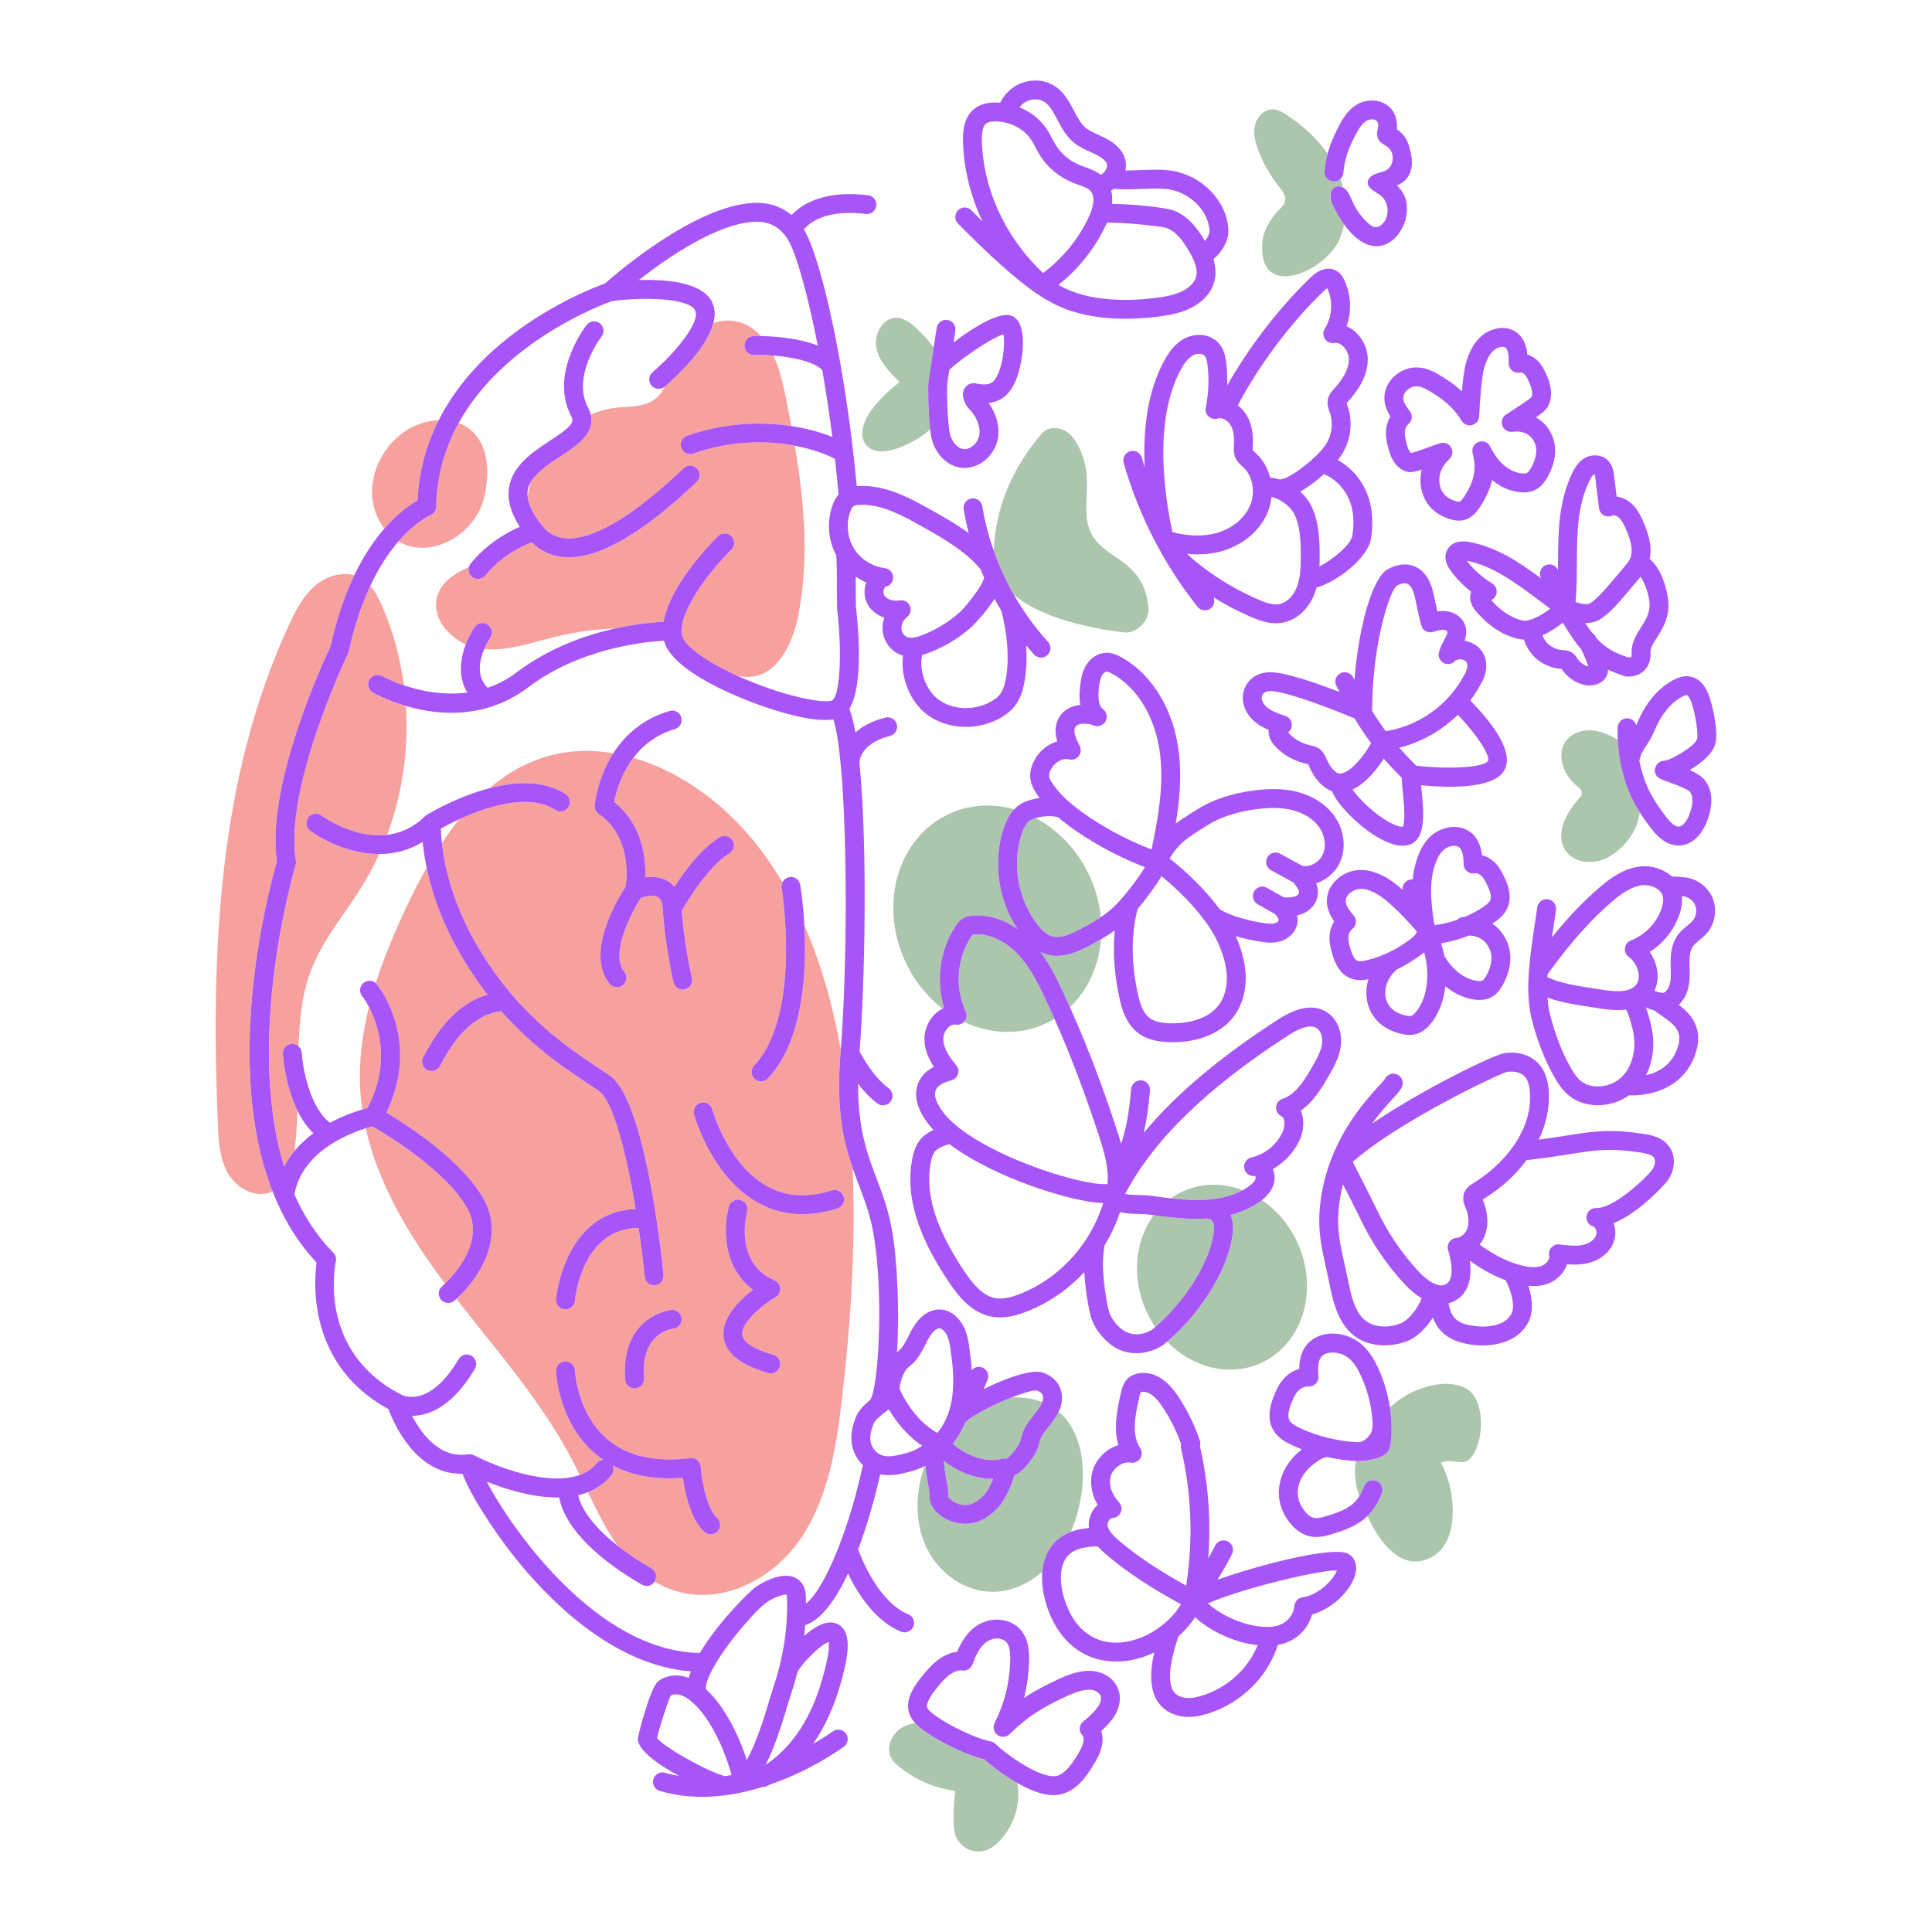 <?xml version="1.0" encoding="utf-8"?>
<!-- Generator: Adobe Illustrator 23.0.3, SVG Export Plug-In . SVG Version: 6.00 Build 0)  -->
<svg version="1.1" id="Capa_1" xmlns="http://www.w3.org/2000/svg" xmlns:xlink="http://www.w3.org/1999/xlink" x="0px" y="0px"
	 viewBox="0 0 1200 1200" enable-background="new 0 0 1200 1200" xml:space="preserve">
<g>
	<path fill="#ABC6AC" d="M586.168,907.346c0.524,5.062,1.539,11.762,2.173,14.528c0.555,2.425,0.584,4.418,0.605,5.872
		c0.032,2.201,0.032,2.201,1.211,3.331c3.487,3.345,8.353,4.156,11.631,3.477c3.21-0.666,6.102-2.547,9.673-6.287
		c1.572-1.645,3.853-5.818,5.476-9.763c-0.183,0.002-0.35,0.013-0.538,0.013C609.107,918.517,598.146,916.487,586.168,907.346z"/>
	<path fill="#ABC6AC" d="M621.767,906.201c0.101-0.033,0.203-0.04,0.304-0.069c0.204-0.056,0.408-0.105,0.619-0.14
		c0.186-0.031,0.37-0.048,0.556-0.061c0.189-0.013,0.376-0.019,0.569-0.013c0.211,0.007,0.418,0.029,0.625,0.057
		c0.105,0.015,0.208,0.009,0.313,0.03c1.517-0.181,5.934-4.834,8.516-9.822c0.3-0.577,0.545-1.566,0.804-2.613
		c0.198-0.803,0.401-1.604,0.642-2.383c1.593-5.118,4.719-8.98,7.477-12.389c2.249-2.779,4.171-5.221,5.165-7.963
		c-5.376-2.069-11.704-3.109-19.078-2.848c-10.266,4.017-22.598,10.131-28.766,15.381c-1.931,4.994-4.535,9.459-7.782,13.443
		C608.351,910.443,621.624,906.249,621.767,906.201z"/>
	<path fill="#ABC6AC" d="M665.108,951.481c4.217-9.759,6.889-20.867,7.4-31.764c0.794-16.902-3.526-33.204-14.928-42.861
		c-1.698,3.648-4.094,6.628-6.273,9.321c-2.399,2.963-4.471,5.524-5.395,8.495c-0.174,0.56-0.314,1.139-0.457,1.716
		c-0.393,1.585-0.837,3.38-1.774,5.189c-0.742,1.434-6.123,11.387-13.754,14.905c-1.735,7.026-6.365,16.088-9.984,19.88
		c-3.547,3.716-8.545,8.174-15.776,9.672c-1.514,0.314-3.069,0.467-4.632,0.467c-6.356,0-12.864-2.52-17.496-6.964
		c-4.714-4.523-4.774-8.626-4.817-11.622c-0.017-1.184-0.032-2.208-0.311-3.426c-0.025-0.11-1.394-7.129-2.184-14.073
		c-0.135,0.071-0.259,0.147-0.394,0.218c-0.465,1.262-0.91,2.529-1.298,3.811c-4.822,15.922-4.39,33.809,3.334,48.544
		c7.724,14.733,23.298,25.647,39.933,25.716c11.473,0.047,22.315-4.918,31.09-12.468c0.301-3.508,1.029-6.911,2.336-10.058
		C652.623,959.211,657.913,954.216,665.108,951.481z"/>
	<path fill="#ABC6AC" d="M571.405,1073.036c-0.997-0.83-2.07-1.787-3.08-2.9c-1.843,0.455-3.662,0.97-5.421,1.59
		c-9.412,3.322-15.067,16.382-6.331,23.98c10.929,9.506,23.411,14.875,36.798,16.646c-1.037,7.56-1.357,15.21-0.873,22.879
		c0.846,13.397,15.696,19.414,25.734,10.659c10.922-9.526,16.096-24.295,13.727-38.398c-7.966-4.522-15.698-10.319-20.544-14.734
		C599.1,1089.926,579.655,1079.898,571.405,1073.036z"/>
	<path fill="#ABC6AC" d="M909.968,862.063c-11.062-5.547-26.526-1.118-36.648,4.642c-3.757,2.138-7.057,4.712-10.016,7.588
		c0.888,5.994,1.212,12.14,0.919,18.511c-0.058,1.247-0.892,7.395-2.294,9.034c-4.167,4.877-15.388,5.698-18.759,5.698
		c-0.275,0-0.497-0.005-0.658-0.014c-0.126-0.007-0.251-0.023-0.376-0.03c-1.365,7.21-0.241,14.692,2.113,21.94
		c1.148-1.775,2.156-3.814,3.041-6.232c1.114-3.04,4.484-4.601,7.522-3.488c3.04,1.113,4.602,4.481,3.489,7.521
		c-2.309,6.303-5.356,10.912-9.005,14.448c1.243,2.543,2.544,5.018,3.847,7.382c7.18,13.021,20.424,27.141,36.471,17.837
		c12.957-7.511,13.905-25.304,11.922-38.529c-1.042-6.95-3.271-13.65-6.491-19.817c7.016-3.347,13.451,2.746,18.403-2.927
		C922.007,895.821,923.155,868.673,909.968,862.063z"/>
	<path fill="#ABC6AC" d="M794.44,115.992c2.082,2.618,4.469,5.654,3.76,8.922c-0.465,2.148-2.176,3.763-3.708,5.337
		c-5.726,5.88-10.156,13.453-10.542,21.651c-1.655,35.173,39.266,16.389,47.862-2.843c1.399-3.129,2.37-6.403,3.025-9.742
		c-2.579-3.568-4.845-7.361-6.717-11.344c-0.519-1.103-0.999-2.244-1.339-3.413c-0.103-0.252-0.228-0.512-0.327-0.763
		c-0.768-1.957-0.397-4.067,0.772-5.638c0.548-0.942,1.331-1.719,2.34-2.137c0.986-0.408,2.044-0.409,3.066-0.15
		c0.51,0.066,1.012,0.175,1.485,0.368c-0.427-1.738-0.914-3.46-1.495-5.152c-1.15,1.105-2.733,1.752-4.467,1.625
		c-3.229-0.23-5.661-3.034-5.431-6.264c0.259-3.633,0.877-7.268,1.877-10.982c-6.672-9.665-15.68-17.741-25.56-24.184
		c-2.533-1.652-5.275-3.256-8.297-3.382c-5.411-0.226-10.039,4.596-11.249,9.875c-1.21,5.279,0.247,10.797,2.182,15.855
		C784.755,101.678,789.077,109.249,794.44,115.992z"/>
	<path fill="#ABC6AC" d="M544.322,216.094c1.71,8.537,8.269,15.145,14.52,21.207c-6.438,4.756-12.212,10.411-17.103,16.747
		c-5.177,6.706-9.119,16.948-3.189,22.998c4.724,4.821,12.73,3.627,19.071,1.317c7.32-2.666,14.351-6.49,20.133-11.65
		c-1.153-9.921-1.475-25.169-1.071-29.512c0.006-0.068,0.026-0.128,0.035-0.195c0.006-0.049,0-0.097,0.007-0.147l3.213-21.063
		c-3.273-4.413-7.065-8.522-10.991-12.159c-3.34-3.094-7.26-6.072-11.809-6.258C548.438,197.025,542.612,207.556,544.322,216.094z"
		/>
	<path fill="#ABC6AC" d="M698.327,392.826c7.637,0.89,15.668-7.625,15.044-15.043c-0.962-11.434-5.26-20.154-14.268-27.376
		c-8.119-6.51-17.681-10.381-21.992-20.575c-3.753-8.875-1.995-18.927-1.96-28.265c0.041-10.766-2.085-20.634-8.471-29.465
		c-4.384-6.063-14.026-9.23-19.796-2.551c-17.962,20.793-28.643,45.607-29.637,72.602c3.302,9.362,7.449,18.443,12.362,27.079
		C646.777,384.441,680.038,390.697,698.327,392.826z"/>
	<path fill="#ABC6AC" d="M1004.79,459.475c-4.585-2.763-9.514-5.048-14.803-5.705c-6.041-0.75-12.651,0.941-16.635,5.544
		c-7.032,8.126-2.815,21.566,5.53,28.336c1.775,1.44,3.93,3.197,3.573,5.455c-0.185,1.164-1.027,2.099-1.819,2.971
		c-8.079,8.893-14.979,22.366-8.227,32.305c5.825,8.574,19.15,8.8,27.925,3.259c9.791-6.185,16.725-15.91,18.154-27.119
		c-3.575-5.636-6.217-10.979-8.094-16.337C1006.328,476.581,1005.104,466.211,1004.79,459.475z"/>
	<path fill="#F7A19F" d="M259.304,310.931c0.822-17.555,5.302-34.332,13.242-50.022c-8.105,0.352-16.411,3.388-22.903,8.284
		c-14.756,11.125-22.739,31.751-16.338,49.087c1.457,3.946,3.289,7.276,5.38,10.097
		C247.223,318.551,254.956,313.349,259.304,310.931z"/>
	<path fill="#F7A19F" d="M301.18,307.056c2.331-11.698,2.381-25.082-4.069-34.691c-0.992-1.477-2.138-2.866-3.453-4.145
		c-2.563-2.494-5.555-4.27-8.779-5.471c-8.212,14.864-13.602,32.13-13.969,51.983c-0.044,2.379-1.522,4.495-3.741,5.356
		c-0.157,0.064-9.034,3.845-19.75,16.271C266.975,347.912,296.096,332.566,301.18,307.056z"/>
	<path fill="#FCC48B" d="M349.159,268.511c1.24-0.927,2.265-1.76,3.115-2.527C351.214,266.8,350.166,267.631,349.159,268.511z"/>
	<path fill="#F7A19F" d="M406.121,248.387c-6.353,4.427-14.735,3.955-22.438,4.744c-5.794,0.593-11.433,2.118-16.785,4.351
		c2.989,11.66-8.963,19.548-18.807,26.008c-7.438,4.881-15.065,9.899-18.542,16.139c-0.076,0.291-0.179,0.573-0.251,0.866
		c-0.639,2.611-1.12,5.293-1.566,7.991c0.546,5.169,3.52,11.179,8.965,17.956c3.963,4.934,8.844,7.529,14.921,7.929
		c16.759,1.111,41.995-13.947,73.002-43.533c2.344-2.236,6.053-2.149,8.289,0.194c2.235,2.343,2.148,6.054-0.194,8.289
		c-32.582,31.09-59.283,46.83-79.419,46.831c-0.829,0-1.645-0.027-2.452-0.08c-8.015-0.53-14.879-3.634-20.481-9.196
		c-5.924,2.224-18.809,8.158-28.912,20.538c-1.159,1.421-2.845,2.157-4.546,2.157c-1.303,0-2.615-0.433-3.703-1.321
		c-1.855-1.514-2.535-3.925-1.94-6.095c-8.778,4.1-16.604,8.817-19.507,17.731c-4.024,12.357,5.379,24.84,17.525,30.346
		c1.588-4.195,3.599-7.908,5.521-10.718c1.826-2.673,5.472-3.36,8.148-1.53c2.669,1.825,3.356,5.465,1.538,8.137
		c-0.212,0.313-2.064,3.102-3.735,7.056c14.746,1.341,29.402-4.108,43.926-7.581c11.414-2.73,24.403-4.879,37.273-5.205
		c13.149-2.928,24.047-3.885,30.22-4.189c3.95-23.155,30.342-49.725,33.842-53.161c2.312-2.267,6.021-2.233,8.289,0.076
		c2.268,2.31,2.235,6.021-0.073,8.29c-12.694,12.481-31.097,36.142-30.839,50.533c0,0.018,0.005,0.034,0.005,0.053
		c0,0.014-0.004,0.025-0.004,0.039c0.026,1.116,0.152,2.182,0.416,3.176c1.406,5.289,12.534,14.75,34.248,24.575
		c2.545,0.551,5.184,0.808,7.969,0.61c16.886-1.205,26.101-20.216,29.518-36.795c7.236-35.109,4.112-71.185-1.87-106.759
		c-16.128-3.066-38.307-3.736-63.074,4.897c-3.055,1.065-6.4-0.55-7.466-3.607c-1.065-3.057,0.55-6.4,3.607-7.466
		c24.334-8.482,46.995-8.742,64.773-6.025c-0.136-0.737-0.267-1.476-0.404-2.212c-1.043-5.582-2.133-11.146-3.239-16.688
		c-1.641-8.224-3.915-17.094-7.501-24.878c-4.235-0.339-8.353-0.461-11.964-0.38c-3.2,0.092-5.92-2.49-5.994-5.726
		c-0.073-3.236,2.488-5.92,5.724-5.995c0.699-0.016,2.309-0.039,4.54,0.001c-3.81-4.239-8.49-7.413-14.292-8.885
		c-5.192-1.319-10.406-0.891-15.313,0.794c-4.333,16.579-24.884,34.95-30.117,39.411
		C411.276,243.352,409.164,246.265,406.121,248.387z"/>
	<path fill="#F7A19F" d="M223.789,677.67c0.245,3.859,0.701,7.674,1.248,11.471c1.24-0.365,2.313-0.656,3.208-0.885
		c14.816-28.376,6.718-51.8,0.928-62.788C224.891,642.581,222.668,660.037,223.789,677.67z"/>
	<path fill="#F7A19F" d="M290.143,750.412c-13.215-23.492-49.987-45.705-58.843-50.819c-1.045,0.273-2.464,0.671-4.142,1.201
		c7.841,35.083,27.427,67.383,49.208,96.522C282.429,791.481,301.556,770.699,290.143,750.412z"/>
	<path fill="#F7A19F" d="M497.849,954.901c16.725-25.103,21.623-56.062,25.113-86.024c5.538-47.535,8.536-95.529,6.639-143.302
		c-5.822-16.769-10.429-36.654-7.526-71.795c0.05-0.602,0.098-1.221,0.147-1.833c-4.663-26.434-11.964-52.816-22.609-77.17
		c1.502,27.646-0.276,71.18-22.6,95.061c-1.154,1.234-2.717,1.859-4.284,1.859c-1.435,0-2.872-0.522-4.002-1.58
		c-2.366-2.21-2.49-5.92-0.279-8.285c29.722-31.798,17.164-109.516,17.034-110.297c-0.208-1.246,0.004-2.461,0.517-3.518
		c-16.044-27.177-37.346-50.289-65.193-65.795c-8.639-4.81-17.885-8.758-27.424-11.512c-7.915,10.424-10.859,22.011-11.864,27.436
		c17.524,13.968,19.691,34.952,19.296,46.872c4.316-0.628,9.468-0.473,13.935,2.216c1.333,0.803,2.774,1.952,4.094,3.569
		c6.417-9.84,16.864-23.866,28.05-30.732c2.757-1.695,6.369-0.829,8.063,1.931c1.694,2.76,0.829,6.37-1.931,8.063
		c-13.21,8.108-26.232,29.824-29.547,35.616c1.347,20.3,6.22,41.591,6.27,41.81c0.729,3.155-1.237,6.303-4.391,7.033
		c-0.444,0.102-0.889,0.152-1.326,0.152c-2.667,0-5.079-1.833-5.706-4.544c-0.222-0.957-5.433-23.691-6.668-45.469
		c-0.218-3.84-1.208-6.323-2.944-7.376c-2.694-1.634-7.656-0.607-10.687,0.453c-6.353,9.887-19.128,34.929-10.267,45.911
		c2.034,2.519,1.64,6.211-0.881,8.244c-1.084,0.875-2.385,1.3-3.678,1.3c-1.711,0-3.408-0.745-4.566-2.181
		c-15.479-19.182,5.059-52.836,9.948-60.266c0.84-5.675,3.397-31.439-16.688-45.159c-0.066-0.045-0.116-0.103-0.179-0.15
		c-0.166-0.124-0.32-0.258-0.471-0.397c-0.139-0.127-0.274-0.254-0.397-0.393c-0.124-0.137-0.233-0.284-0.344-0.433
		c-0.116-0.158-0.231-0.314-0.33-0.482c-0.093-0.157-0.171-0.321-0.25-0.487c-0.082-0.173-0.162-0.345-0.227-0.524
		c-0.063-0.175-0.109-0.356-0.155-0.538c-0.048-0.188-0.093-0.373-0.121-0.566c-0.026-0.175-0.038-0.352-0.048-0.531
		c-0.013-0.214-0.018-0.426-0.007-0.641c0.004-0.076-0.009-0.148-0.002-0.223c0.099-1.108,1.694-16.973,11.569-32.359
		c-11.709-1.995-23.647-2.06-35.275,0.449c-15.83,3.417-29.624,11.035-41.718,21.277c15.822-4.147,33.558-5.237,47.327,3.57
		c2.727,1.745,3.524,5.37,1.779,8.098c-1.745,2.727-5.371,3.524-8.098,1.779c-16.757-10.719-43.318-1.7-59.62,5.776
		c-3.831,4.719-7.45,9.68-10.875,14.81c1.461,13.168,6.1,35.81,20.568,61.327c24.894,43.904,56.045,64.617,76.658,78.323
		c2.43,1.616,4.718,3.137,6.835,4.587c21.586,14.785,31.787,105.881,33.613,123.992c0.325,3.221-2.023,6.096-5.244,6.42
		c-0.2,0.021-0.4,0.031-0.595,0.031c-2.974,0-5.521-2.253-5.826-5.275c-0.915-9.07-2.212-19.531-3.819-30.379
		c-34.965,0.293-39.41,43.338-39.587,45.246c-0.283,3.039-2.839,5.326-5.833,5.326c-0.177,0-0.357-0.008-0.538-0.024
		c-3.221-0.294-5.596-3.136-5.307-6.357c0.055-0.605,1.412-14.956,8.79-28.946c9.019-17.1,22.971-26.307,40.638-26.958
		c-5.537-33.396-13.765-67.133-22.917-73.403c-2.077-1.422-4.319-2.913-6.702-4.497c-14.665-9.751-34.434-22.905-53.85-44.925
		c-20.688,2.241-32.719,24.166-36.783,31.578c-0.823,1.501-1.319,2.407-1.831,3.116c-1.146,1.587-2.939,2.431-4.758,2.431
		c-1.19,0-2.39-0.361-3.427-1.111c-2.613-1.886-3.212-5.524-1.349-8.147c0.247-0.377,0.6-1.045,1.083-1.925
		c4.366-7.966,16.472-30.024,38.555-36.219c-6.182-7.968-12.245-16.941-18.006-27.101c-11.207-19.766-16.921-37.818-19.824-51.751
		c-4.687,8.228-8.962,16.657-12.87,25.006c-7.071,15.106-13.655,30.712-18.733,46.665c0.235,0.21,0.467,0.425,0.672,0.677
		c1.181,1.455,27.669,34.958,5.9,79.738c12.832,7.617,46.754,29.343,60.394,53.591c14.018,24.919-4.168,50.757-16.839,62.059
		c25.318,32.733,53.065,63.931,72.123,100.607c1.48,2.848,2.936,5.81,4.392,8.819c4.164-1.5,7.81-3.836,10.626-7.279
		c1.056-1.29,2.548-2.004,4.089-2.123c-1.749-1.193-3.44-2.471-5.062-3.85c-22.857-19.423-24.283-49.916-24.332-51.205
		c-0.125-3.236,2.398-5.959,5.634-6.082c3.215-0.151,5.951,2.391,6.082,5.62c0.011,0.266,1.356,26.782,20.289,42.799
		c12.33,10.432,29.589,14.354,51.303,11.652c1.593-0.199,3.202,0.268,4.444,1.289c1.242,1.019,2.012,2.505,2.128,4.108
		c0.677,9.347,4.022,26.221,10.122,31.713c2.406,2.168,2.6,5.874,0.434,8.281c-1.158,1.285-2.755,1.94-4.359,1.94
		c-1.398,0-2.8-0.497-3.921-1.507c-8.678-7.814-12.077-24.481-13.325-33.593c-16.967,1.294-31.575-1.282-43.638-7.667
		c0.849,1.951,0.627,4.288-0.812,6.048c-4.076,4.984-9.068,8.367-14.585,10.545c5.435,11.376,11.226,23.026,18.468,33.247
		c5.636,4.426,12.516,9.134,20.976,14.062c2.798,1.63,3.744,5.219,2.115,8.018c-0.03,0.052-0.076,0.087-0.107,0.137
		c1.3,0.781,2.601,1.56,3.976,2.249C442.569,1000.565,479.123,983.007,497.849,954.901z M418.168,825.258
		c-2.119,0.263-20.296,3.337-18.166,30.8c0.25,3.228-2.164,6.048-5.392,6.299c-0.155,0.011-0.308,0.017-0.46,0.018
		c-3.032,0-5.599-2.336-5.839-5.41c-3.069-39.574,28.271-43.329,28.588-43.364c3.23-0.33,6.103,1.998,6.443,5.219
		C423.679,822.026,421.366,824.898,418.168,825.258z M461.074,829.085c0.592,4.63,7.447,9.055,19.303,12.46
		c3.112,0.894,4.911,4.142,4.017,7.254c-0.739,2.571-3.084,4.246-5.632,4.246c-0.536,0-1.08-0.074-1.62-0.23
		c-17.37-4.988-26.431-12.269-27.7-22.257c-1.523-11.986,9.921-23.079,18.283-29.471c-19.098-13.999-18.506-39.039-14.959-51.666
		c0.875-3.119,4.112-4.935,7.23-4.058c3.113,0.874,4.929,4.104,4.061,7.218c-0.368,1.337-8.381,31.711,17.028,42.689
		c2.026,0.875,3.388,2.815,3.526,5.016c0.137,2.203-0.973,4.296-2.875,5.416C474.564,809.944,460.071,821.246,461.074,829.085z
		 M431.077,692.167c-0.853-3.124,0.988-6.347,4.112-7.199c3.119-0.851,6.346,0.987,7.199,4.109
		c0.143,0.516,9.822,34.593,34.587,47.985c11.59,6.268,24.929,7.051,39.649,2.327c3.084-0.989,6.386,0.708,7.374,3.79
		c0.989,3.082-0.708,6.385-3.79,7.374c-7.543,2.421-14.828,3.63-21.819,3.63c-9.601,0-18.647-2.281-27.051-6.838
		C442.09,731.484,431.512,693.764,431.077,692.167z"/>
	<path fill="#F7A19F" d="M227.284,546.45c3.037-5.178,5.798-10.524,8.292-16.002c-0.041,0-0.082,0.002-0.123,0.002
		c-17.392,0-33.67-7.789-42.76-14.492c-2.606-1.921-3.161-5.591-1.24-8.197c1.92-2.604,5.585-3.161,8.19-1.245
		c1.104,0.808,20.196,14.489,40.836,12.021c7.384-19.846,11.41-41.078,11.971-62.386c0.155-5.896,0.03-11.795-0.344-17.672
		c-11.799-3.46-19.675-7.841-20.489-8.306c-2.811-1.608-3.787-5.188-2.18-7.999c1.605-2.809,5.18-3.785,7.991-2.185
		c0.152,0.087,5.303,2.936,13.45,5.687c-2.223-17.007-6.713-33.649-13.515-49.226c-1.94-4.444-4.221-8.955-7.364-12.578
		c-5.118,10.895-9.838,24.308-13.408,40.832c-0.098,0.455-0.252,0.898-0.455,1.317c-0.4,0.828-39.956,83.261-32.364,128.531
		c0.15,0.892,0.092,1.807-0.172,2.673c-0.402,1.328-31.808,107.209-7.142,187.376c1.842-3.539,4.028-6.765,6.457-9.697
		c0.071-0.506,0.142-1.012,0.203-1.513c0.951-7.823,1.394-15.694,1.618-23.587c-7.723-15.819-8.973-34.048-9.043-35.18
		c-0.2-3.232,2.258-6.013,5.489-6.213c1.6-0.099,3.077,0.451,4.192,1.414c0.373-9.921,1.159-19.798,2.936-29.576
		C194.018,588.85,211.915,572.647,227.284,546.45z"/>
	<path fill="#F7A19F" d="M171.994,535.123c-7.005-47.417,29.249-125.119,33.284-133.574c3.913-17.879,9.104-32.425,14.77-44.233
		c-7.929-2.231-17.111,0.552-23.65,5.882c-7.745,6.314-12.522,15.489-16.737,24.548c-44.542,95.744-48.716,205.05-44.349,310.558
		c0.436,10.53,1.081,21.523,6.389,30.627c5.308,9.105,16.82,15.513,26.579,11.535c0.345-0.141,0.663-0.314,0.992-0.473
		C137.569,659.23,167.836,549.341,171.994,535.123z"/>
	<path fill="#ABC6AC" d="M751.162,757.042c-0.378-0.041-0.742-0.122-1.094-0.23c-2.177,0.137-4.367,0.228-6.578,0.228
		c-8.851,0-17.929-1.017-26.894-2.26c-11.61,15.744-14.069,38.778-4.527,59.798c1.565,3.448,3.392,6.679,5.425,9.695
		c3.776-3.219,7.645-7.024,11.402-11.276c11.195-12.671,21.315-29.091,24.46-44.305c0.711-3.447,1.058-6.215,0.435-8.524
		C753.318,758.415,752.051,757.136,751.162,757.042z"/>
	<path fill="#ABC6AC" d="M734.791,739.953c-2.7,1.225-5.218,2.699-7.568,4.365c16.551,1.839,32.093,1.816,44.658-5.11
		C759.843,734.665,746.693,734.551,734.791,739.953z"/>
	<path fill="#ABC6AC" d="M764.241,754.663c0.344,0.787,0.641,1.603,0.871,2.455c1.296,4.809,0.634,9.545-0.275,13.945
		c-3.585,17.352-14.376,34.995-26.201,48.633c-4.549,5.245-9.237,9.848-13.74,13.666c15.822,16.123,38.75,22.113,58.306,13.235
		c25.917-11.764,36.091-45.175,22.722-74.624c-5.123-11.285-12.965-20.342-22.142-26.569c-0.611,0.487-1.249,0.966-1.933,1.435
		C776.372,750.588,770.448,753.073,764.241,754.663z"/>
	<path fill="#ABC6AC" d="M649.138,635.916c2.023-0.918,3.965-1.947,5.828-3.072c-1.856-4.192-3.733-8.34-5.649-12.418
		c-4.658-9.911-9.846-20.253-17.508-28.172c-7.81-8.072-17.78-12.511-26.666-11.881c-0.725,0.052-0.961,0.11-1.028,0.133
		c0.038,0.006-0.246,0.29-0.902,1.277c-8.301,12.489-10.053,28.988-4.811,43.002c0.428,1.145,0.887,2.28,1.41,3.387
		c0.936,1.986,0.684,4.328-0.654,6.069c-0.133,0.174-0.309,0.297-0.459,0.452C614.743,642.27,632.89,643.291,649.138,635.916z"/>
	<path fill="#ABC6AC" d="M653.177,581.49c5.14,1.625,11.488-1.087,17.584-4.258c4.393-2.284,8.84-4.76,12.996-7.579
		c-0.844-8.369-3.062-16.858-6.802-25.096c-7.458-16.429-19.62-28.998-33.645-36.471c-1.176,0.344-2.261,0.742-3.115,1.224
		c-2.367,1.337-4.273,4.368-5.828,9.266c-5.885,18.536-1.94,40.408,10.055,55.717C647.571,578.312,650.352,580.598,653.177,581.49z"
		/>
	<path fill="#ABC6AC" d="M656.534,593.72c-2.278,0-4.576-0.318-6.889-1.049c-1.198-0.378-2.307-0.877-3.375-1.422
		c5.646,7.608,9.832,16.045,13.66,24.191c1.562,3.325,3.096,6.698,4.619,10.096c11.251-10.645,18.008-25.718,19.349-42.135
		c-2.568,1.494-5.16,2.898-7.726,4.233C669.931,590.881,663.325,593.72,656.534,593.72z"/>
	<path fill="#ABC6AC" d="M584.069,601.908c0.97-9.456,4.108-18.686,9.379-26.615c1.278-1.924,2.944-4.065,5.604-5.359
		c1.87-0.911,3.708-1.147,5.259-1.257c9.355-0.669,19.051,2.321,27.676,8.358c-11.955-18.046-15.37-41.301-8.795-62.008
		c1.684-5.303,3.922-9.372,6.748-12.355c-13.226-3.734-27.24-3.139-40.067,2.685c-31.729,14.402-44.183,55.305-27.818,91.358
		c5.559,12.246,13.732,22.35,23.34,29.8c0.339-0.173,0.67-0.379,1.015-0.528C583.991,618.239,583.24,609.991,584.069,601.908z"/>
	<path fill=" #A855F7" d="M854.812,919.712c-3.038-1.113-6.408,0.448-7.522,3.488c-0.885,2.418-1.893,4.458-3.041,6.232
		c-4.439,6.86-11.104,9.543-22.102,12.741c-2.809,0.815-5.084,0.956-6.755,0.414c-1.324-0.428-2.717-1.434-4.144-2.986
		c-3.772-4.11-5.548-8.934-5.135-13.952c0.477-5.819,3.87-11.598,9.307-15.854c4.086-3.198,6.181-4.374,8.802-4.846
		c5.854,1.311,11.86,2.181,17.913,2.543c0.125,0.007,0.25,0.023,0.376,0.03c0.161,0.009,0.384,0.014,0.658,0.014
		c3.371,0,14.592-0.821,18.759-5.698c1.401-1.64,2.235-7.787,2.294-9.034c0.294-6.371-0.031-12.516-0.919-18.511
		c-1.281-8.652-3.771-16.979-7.57-25.131c-2.516-5.399-6.309-12.169-13.375-16.644c-6.534-4.138-17.417-6.321-25.867-1.335
		c-7.941,4.683-9.465,12.956-9.527,19.044c-3.207,0.946-6.243,2.711-8.706,5.141c-3.434,3.387-5.247,7.38-6.677,10.855
		c-1.731,4.208-6.333,15.387,0.737,24.156c2.868,3.559,7.021,5.778,10.704,7.479c1.831,0.846,3.712,1.622,5.614,2.365
		c-0.151,0.117-0.293,0.221-0.446,0.34c-8.004,6.266-13.021,15.06-13.766,24.127c-0.687,8.362,2.143,16.261,8.185,22.84
		c2.811,3.063,5.896,5.154,9.169,6.213c1.824,0.591,3.787,0.886,5.874,0.886c2.426,0,5.022-0.398,7.767-1.198
		c9.37-2.724,17.537-5.607,23.874-11.75c3.649-3.536,6.696-8.145,9.005-14.448C859.414,924.192,857.852,920.825,854.812,919.712z
		 M807.943,887.214c-2.31-1.066-5.135-2.508-6.495-4.193c-1.877-2.329-1.576-6.133,0.978-12.337
		c1.079-2.622,2.201-5.127,4.068-6.969c1.599-1.578,3.845-2.553,5.829-2.553c0.128,0,0.255,0.005,0.381,0.014
		c1.728,0.115,3.389-0.532,4.586-1.761c1.197-1.23,1.795-2.922,1.636-4.631c-0.723-7.797,0.265-11.582,3.521-13.502
		c3.379-1.992,9.496-1.481,13.638,1.143c4.466,2.828,7.066,7.495,9.019,11.689c4.086,8.769,6.618,18.163,7.298,27.82
		c0.243,3.456,0.444,6.435-1.669,9.349c-1.697,2.34-4.491,4.706-7.564,4.533C830.791,895.118,818.611,892.144,807.943,887.214z"/>
	<path fill=" #A855F7" d="M471.337,747.345c8.405,4.557,17.45,6.838,27.051,6.838c6.99,0,14.275-1.209,21.819-3.63
		c3.082-0.989,4.779-4.292,3.79-7.374c-0.988-3.082-4.29-4.779-7.374-3.79c-14.721,4.724-28.059,3.941-39.649-2.327
		c-24.765-13.392-34.444-47.469-34.587-47.985c-0.853-3.122-4.08-4.96-7.199-4.109c-3.124,0.852-4.965,4.075-4.112,7.199
		C431.512,693.764,442.09,731.484,471.337,747.345z"/>
	<path fill=" #A855F7" d="M416.899,813.602c-0.317,0.034-31.657,3.79-28.588,43.364c0.239,3.074,2.806,5.41,5.839,5.41
		c0.152-0.001,0.306-0.007,0.46-0.018c3.228-0.251,5.642-3.071,5.392-6.299c-2.13-27.464,16.047-30.537,18.166-30.8
		c3.198-0.36,5.511-3.232,5.174-6.437C423.002,815.6,420.129,813.272,416.899,813.602z"/>
	<path fill=" #A855F7" d="M490.298,544.787c-1.946,0.325-3.497,1.581-4.299,3.23c-0.513,1.057-0.725,2.272-0.517,3.518
		c0.131,0.781,12.688,78.499-17.034,110.297c-2.211,2.366-2.086,6.076,0.279,8.285c1.13,1.058,2.567,1.58,4.002,1.58
		c1.566,0,3.129-0.625,4.284-1.859c22.324-23.881,24.102-67.415,22.6-95.061c-0.764-14.059-2.374-24.023-2.567-25.177
		C496.512,546.407,493.489,544.251,490.298,544.787z"/>
	<path fill=" #A855F7" d="M419.184,452.824c3.103-0.924,4.87-4.189,3.946-7.292s-4.191-4.869-7.292-3.946
		c-17.17,5.113-28.038,15.581-34.905,26.28c-9.875,15.386-11.47,31.25-11.569,32.359c-0.007,0.076,0.006,0.148,0.002,0.223
		c-0.011,0.215-0.005,0.427,0.007,0.641c0.01,0.18,0.022,0.356,0.048,0.531c0.029,0.192,0.074,0.378,0.121,0.566
		c0.046,0.182,0.092,0.363,0.155,0.538c0.065,0.18,0.145,0.352,0.227,0.524c0.079,0.166,0.157,0.33,0.25,0.487
		c0.099,0.168,0.214,0.324,0.33,0.482c0.11,0.149,0.22,0.295,0.344,0.433c0.124,0.139,0.259,0.266,0.397,0.393
		c0.151,0.14,0.305,0.274,0.471,0.397c0.063,0.047,0.113,0.105,0.179,0.15c20.085,13.72,17.528,39.484,16.688,45.159
		c-4.889,7.429-25.427,41.084-9.948,60.266c1.159,1.436,2.856,2.181,4.566,2.181c1.293,0,2.594-0.425,3.678-1.3
		c2.52-2.034,2.914-5.725,0.881-8.244c-8.861-10.982,3.914-36.024,10.267-45.911c3.031-1.06,7.993-2.087,10.687-0.453
		c1.736,1.053,2.726,3.536,2.944,7.376c1.234,21.779,6.445,44.512,6.668,45.469c0.626,2.71,3.039,4.544,5.706,4.544
		c0.437,0,0.882-0.05,1.326-0.152c3.155-0.729,5.121-3.878,4.391-7.033c-0.05-0.219-4.923-21.51-6.27-41.81
		c3.315-5.793,16.337-27.508,29.547-35.616c2.76-1.694,3.624-5.304,1.931-8.063c-1.695-2.76-5.306-3.625-8.063-1.931
		c-11.186,6.866-21.633,20.891-28.05,30.732c-1.32-1.617-2.761-2.766-4.094-3.569c-4.467-2.689-9.619-2.843-13.935-2.216
		c0.396-11.92-1.771-32.904-19.296-46.872c1.005-5.425,3.948-17.012,11.864-27.436C399.057,463.235,407.282,456.369,419.184,452.824
		z"/>
	<path fill=" #A855F7" d="M837.517,965.13c-8.782-5.055-53.85,6.317-81.27,16.048c6.616-10.795,8.943-15.89,9.073-16.179
		c1.326-2.95,0.01-6.41-2.936-7.74c-2.946-1.332-6.417-0.023-7.754,2.922c-0.022,0.047-1.172,2.542-4.141,7.73
		c1.748-23.356,0.023-46.984-5.19-69.578l0.109-0.506c0.219-1.024,0.159-2.086-0.172-3.08c-3.295-9.884-7.953-19.303-13.844-27.992
		c-6.718-9.913-14.328-14.603-22.64-13.966c-3.015,0.235-5.67,1.247-7.679,2.928c-3.261,2.732-4.172,6.582-4.718,8.883
		c-2.62,11.086-4.782,22.601-1.747,32.995c-7.318,2.272-13.719,8.288-15.935,15.931c-1.979,6.828-0.795,14.469,3.062,21.189
		c-0.617,0.55-1.2,1.161-1.744,1.83c-2.834,3.483-4.167,8.177-3.639,12.489c-2.691,0.265-5.172,0.695-6.85,1.082
		c-1.545,0.355-2.993,0.834-4.395,1.366c-7.195,2.735-12.485,7.73-15.38,14.698c-1.307,3.147-2.035,6.55-2.336,10.058
		c-1.047,12.197,3.352,25.748,9.047,34.897c7.305,11.733,17.998,18.824,30.923,20.508c1.944,0.252,3.913,0.378,5.897,0.378
		c7.869-0.001,15.968-1.963,23.622-5.636c-2.228,9.924-3.192,21.346,1.596,29.572c3.034,5.215,8.09,8.659,14.619,9.96
		c1.682,0.334,3.405,0.504,5.201,0.504c3.581,0,7.445-0.673,11.826-2.038c20.804-6.484,37.179-22.653,43.587-42.72
		c1.728-0.316,3.458-0.748,5.17-1.387c8.005-2.986,13.94-9.582,16.017-17.443c13.688-3.884,25.306-16.26,27.211-26.194
		C843.064,971.636,841.349,967.334,837.517,965.13z M689.09,943.941c0.377-0.464,0.979-1.017,1.708-1.024
		c2.331-0.023,4.428-1.423,5.34-3.568c0.911-2.146,0.466-4.628-1.136-6.323c-3.616-3.824-6.845-10.098-5.066-16.237
		c1.357-4.684,6.418-8.454,10.959-8.454c0.461,0,0.918,0.039,1.364,0.12c2.299,0.417,4.625-0.573,5.922-2.517
		c1.297-1.943,1.316-4.471,0.048-6.434c-5.461-8.452-3.334-20.058-0.463-32.206c0.145-0.614,0.531-2.244,0.807-2.572
		c0.08-0.053,0.433-0.198,1.089-0.25c4.731-0.363,9.149,4.612,12.024,8.856c4.991,7.363,8.995,15.305,11.915,23.629l-0.044,0.202
		c-0.182,0.85-0.172,1.731,0.029,2.576c6.535,27.575,7.609,56.828,3.171,85.101c-16.625-9.133-29.843-17.958-41.185-27.463
		c-2.008-1.683-3.943-3.448-5.379-5.277c-0.214-0.37-0.458-0.72-0.748-1.036c-0.704-1.064-1.229-2.147-1.448-3.252
		C687.76,946.616,688.209,945.024,689.09,943.941z M723.311,1008.301c-0.023,0.017-0.044,0.037-0.067,0.054
		c-10.28,8.672-23.204,13.113-34.368,11.66c-9.323-1.214-17.096-6.428-22.482-15.078c-5.836-9.373-9.864-24.567-5.837-34.259
		c1.999-4.814,5.787-7.802,11.579-9.137c2.922-0.672,7.008-1.144,9.827-1.007c1.837,2.111,3.933,4.033,6.08,5.832
		c12.472,10.452,27.047,20.07,45.456,30.031c-1.927,3.414-4.601,6.758-8.027,9.982
		C724.766,1007.042,724.044,1007.68,723.311,1008.301z M746.634,1053.186c-4.634,1.444-8.21,1.833-11.249,1.228
		c-4.298-0.855-5.926-2.896-6.775-4.356c-4.711-8.097,0.48-25.087,3.314-33.714c0.531-0.469,1.064-0.938,1.584-1.427
		c3.532-3.324,6.452-6.811,8.783-10.421c8.371,7.822,21.499,14.036,32.27,16.286c2.032,0.425,4.26,0.819,6.595,1.098
		C775.154,1036.572,762.459,1048.254,746.634,1053.186z M808.953,992.139c-2.727,0.394-4.813,2.635-5.01,5.383
		c-0.424,5.924-4.908,10.178-9.163,11.766c-5.703,2.125-12.521,1.124-17.824,0.016c-9.584-2.002-20.556-7.704-26.71-13.417
		c21.898-9.529,68.182-20.508,80.013-20.508c0.047,0,0.091,0,0.136,0C828.802,980.147,819.967,990.548,808.953,992.139z"/>
	<path fill=" #A855F7" d="M576.911,924.489c0.279,1.218,0.294,2.242,0.311,3.426c0.044,2.997,0.103,7.099,4.817,11.622
		c4.632,4.444,11.14,6.964,17.496,6.964c1.563,0,3.118-0.153,4.632-0.467c7.231-1.498,12.229-5.956,15.776-9.672
		c3.619-3.792,8.249-12.854,9.984-19.88c7.63-3.518,13.012-13.471,13.754-14.905c0.937-1.809,1.381-3.605,1.774-5.189
		c0.143-0.577,0.283-1.156,0.457-1.716c0.924-2.971,2.997-5.532,5.395-8.495c2.18-2.693,4.575-5.673,6.273-9.321
		c0.496-1.067,0.941-2.184,1.293-3.376c1.776-6.011,0.432-12.103-3.595-16.295c-1.872-1.95-4.356-3.494-7.379-4.592
		c-6.77-2.464-23.076,3.29-36.961,10.239c0.811-1.841,1.63-3.748,2.466-5.788c1.227-2.997-0.206-6.421-3.203-7.649
		c-2.379-0.973-5.013-0.25-6.618,1.585c-0.209-3.398-0.562-6.921-1.08-10.589c-0.104-0.733-0.199-1.475-0.295-2.223
		c-0.758-5.898-1.703-13.238-7.115-19.224c-2.099-2.318-4.419-3.937-6.895-4.809c-5.247-1.853-11.141-0.428-15.771,3.804
		c-3.94,3.602-6.203,8.091-8.198,12.049c-1.664,3.303-3.236,6.422-5.524,8.571c-0.425,0.398-0.878,0.775-1.328,1.154
		c-0.069,0.057-0.143,0.121-0.213,0.181c1.588-25.688,0.185-57.878-3.294-76.834c-2.203-12.007-5.835-21.598-9.347-30.874
		c-5.766-15.228-11.674-30.933-11.577-58.981c3.33,4.284,7.363,8.67,12.007,12.165c1.056,0.796,2.294,1.179,3.521,1.179
		c1.779,0,3.536-0.807,4.689-2.337c1.947-2.588,1.428-6.263-1.159-8.21c-9.261-6.971-16.032-18.96-18.109-22.92
		c3.326-41.962,5.029-127.794-0.032-178.861c-0.003-0.064,0.009-0.125,0.003-0.189c-0.01-0.118-0.765-11.884,18.982-16.958
		c3.136-0.806,5.026-4.002,4.219-7.138c-0.807-3.135-4.011-5.024-7.137-4.218c-8.583,2.205-14.51,5.567-18.619,9.236
		c-1.072-6.027-2.317-11.001-3.752-14.642c8.874-14.557,5.529-50.783,4.11-62.829c-0.18-6.092-0.166-10.592-0.151-14.945
		c0.005-1.444,0.009-2.868,0.006-4.313c2.062,1.387,4.24,2.603,6.522,3.574c-1.797,4.766-1.303,10.234,1.305,14.324
		c2.241,3.513,5.778,6.105,9.921,7.509c-0.803,2.272-1.198,4.658-1.118,7.021c0.238,6.976,4.584,13.363,10.811,15.894
		c0.63,0.256,1.264,0.46,1.898,0.634c-1.735,13.197,4.333,28.929,15.173,36.859c6.734,4.925,15.239,7.444,23.898,7.444
		c6.624,0,13.336-1.474,19.414-4.47c5.027-2.48,8.922-5.613,11.574-9.309c3.524-4.91,4.823-10.66,5.628-15.638
		c1.147-7.082,1.262-14.31,0.795-21.192c1.608,1.923,3.244,3.821,4.933,5.667c1.156,1.264,2.739,1.905,4.327,1.905
		c1.414,0,2.832-0.507,3.956-1.537c2.388-2.185,2.553-5.893,0.369-8.283c-8.157-8.916-15.308-18.823-21.325-29.395
		c-4.913-8.636-9.06-17.717-12.362-27.079c-3.183-9.025-5.594-18.306-7.129-27.697c-0.522-3.195-3.542-5.359-6.732-4.839
		c-3.196,0.522-5.362,3.536-4.84,6.73c0.81,4.957,1.871,9.879,3.12,14.76c-8.523-6.165-17.901-11.362-26.616-16.184l-1.649-0.913
		c-11.784-6.528-25.848-13.064-40.75-12.084c-0.163,0.01-0.337,0.026-0.506,0.04c-6.995-75.287-22.381-142.568-32.849-159.404
		c3.548-4.365,13.697-12.645,38.444-9.668c3.221,0.381,6.135-1.906,6.521-5.121c0.387-3.214-1.905-6.134-5.119-6.521
		c-27.377-3.294-41.151,5.563-47.508,12.335c-6.431-5.413-14.447-8-23.65-7.554c-36.454,1.775-84.816,43.477-92.26,50.084
		c-5.768,2.051-30.988,11.647-56.688,31.063c-20.827,15.735-36.434,33.86-46.488,53.727c-7.94,15.69-12.421,32.467-13.242,50.022
		c-4.348,2.418-12.081,7.62-20.618,17.446c-6.116,7.039-12.642,16.446-18.638,28.94c-5.667,11.808-10.858,26.354-14.77,44.233
		c-4.035,8.455-40.289,86.157-33.284,133.574c-4.158,14.218-34.425,124.107-2.721,204.871c6.377,16.245,15.248,31.318,27.358,44.189
		c-1.818,13.23-5.133,63.875,44.619,91.062c3.356,8.976,17.027,40.145,44.98,40.143c0.347,0,0.696-0.005,1.047-0.015
		c4.557,12.784,19.276,35.183,31.122,50.258c20.528,26.124,61.262,68.721,110.7,72.501c-0.514,1.373-0.962,2.729-1.314,4.052
		c-1.032-0.398-2.071-0.725-3.127-0.973c-5.847-1.372-11.802-0.206-15.933,3.124c-4.972,4.009-12.503,33.949-12.555,35.395
		c-0.265,7.292,12.587,16.302,25.725,23.393c-2.946-0.494-5.885-1.146-8.805-2.003c-3.104-0.911-6.363,0.869-7.276,3.976
		c-0.911,3.106,0.869,6.365,3.976,7.276c8.795,2.58,17.646,3.665,26.332,3.665c8.928,0,17.667-1.16,25.972-3.016
		c0.241-0.022,0.482-0.03,0.724-0.082c0.318-0.068,0.614-0.177,0.907-0.293c3.43-0.811,6.779-1.736,10.032-2.749
		c0.062,0.002,0.121,0.024,0.184,0.024c0.976,0,1.966-0.245,2.877-0.759c0.324-0.183,0.633-0.388,0.954-0.575
		c26.09-8.891,45.026-22.695,46.389-23.706c2.6-1.926,3.147-5.595,1.222-8.196c-1.925-2.601-5.599-3.149-8.198-1.227
		c-0.155,0.115-4.668,3.397-12.163,7.706c7.326-10.506,13.087-23.117,17.211-37.8c4.3-15.305,7.207-30.233-0.565-35.789
		c-6.605-4.72-14.82,0.941-17.521,2.803c-1.352,0.931-2.954,2.209-4.65,3.694c0.261-2.211,0.469-4.413,0.637-6.609
		c10.463-3.624,19.427-16.838,26.553-32.036c5.917,12.184,16.765,29.432,32.965,36.037c0.725,0.295,1.474,0.436,2.211,0.436
		c2.313,0,4.503-1.377,5.431-3.651c1.223-2.998-0.216-6.419-3.215-7.642c-17.946-7.317-28.599-33.511-31.078-40.238
		c6.372-16.888,10.488-33.156,11.912-39.154l1.793-7.479c1.733,0.364,3.461,0.544,5.175,0.544c3.601,0,7.142-0.679,10.545-1.502
		c3.558-0.862,7.673-1.945,11.496-3.914c0.143-0.073,0.269-0.153,0.411-0.228c0.136-0.071,0.26-0.147,0.394-0.218
		C575.517,917.36,576.885,924.379,576.911,924.489z M611.461,928.266c-3.571,3.741-6.464,5.621-9.673,6.287
		c-3.278,0.679-8.145-0.133-11.631-3.477c-1.179-1.13-1.179-1.13-1.211-3.331c-0.021-1.454-0.049-3.447-0.605-5.872
		c-0.633-2.766-1.648-9.466-2.173-14.528c11.979,9.142,22.939,11.171,30.232,11.171c0.188,0,0.354-0.01,0.538-0.013
		C615.314,922.449,613.033,926.621,611.461,928.266z M599.513,883.37c6.169-5.25,18.501-11.364,28.766-15.381
		c7.268-2.843,13.501-4.635,15.771-4.318c1.231,0.464,2.187,1.027,2.773,1.639c1.629,1.695,0.957,4.337,0.806,4.849
		c-0.069,0.232-0.189,0.45-0.272,0.678c-0.993,2.741-2.915,5.184-5.165,7.963c-2.758,3.409-5.884,7.271-7.477,12.389
		c-0.242,0.779-0.444,1.58-0.642,2.383c-0.259,1.047-0.504,2.036-0.804,2.613c-2.582,4.988-6.998,9.641-8.516,9.822
		c-0.105-0.021-0.208-0.015-0.313-0.03c-0.208-0.029-0.414-0.05-0.625-0.057c-0.192-0.007-0.38,0-0.569,0.013
		c-0.186,0.013-0.37,0.03-0.556,0.061c-0.211,0.034-0.414,0.084-0.619,0.14c-0.101,0.029-0.203,0.035-0.304,0.069
		c-0.144,0.048-13.416,4.242-30.037-9.388C594.978,892.829,597.581,888.363,599.513,883.37z M617.73,371.961
		c1.371,2.524,2.804,5.013,4.294,7.467c3.79,15.15,4.821,29.236,2.954,40.767c-0.587,3.63-1.472,7.738-3.579,10.673
		c-1.518,2.117-3.953,4.011-7.235,5.63c-10.208,5.036-22.748,4.263-31.202-1.921c-7.931-5.8-12.381-18.571-10.146-27.777
		c1.664-0.453,3.227-0.987,4.574-1.514c9.444-3.692,18.12-8.932,25.784-15.581C603.318,389.58,611.913,381.127,617.73,371.961z
		 M528.303,317.38c0.794-2.018,1.46-2.773,1.881-3.055c0.804-0.538,2.639-0.66,3.242-0.698c11.843-0.788,23.481,4.651,34.293,10.64
		l1.655,0.916c14.019,7.758,29.869,16.541,39.627,28.305c0.72,1.783,1.459,3.556,2.236,5.315
		c-0.663,4.337-10.92,17.858-15.746,22.044c-6.649,5.768-14.174,10.314-22.368,13.517c-2.842,1.111-6.946,2.456-9.74,1.32
		c-1.921-0.781-3.429-3.116-3.508-5.43c-0.085-2.493,1.287-5.226,3.495-6.963c2.113-1.661,2.824-4.547,1.727-7
		c-0.955-2.138-3.07-3.471-5.35-3.471c-0.337,0-0.677,0.029-1.018,0.089c-3.354,0.587-7.697-0.283-9.489-3.094
		c-0.637-0.996-0.718-2.616-0.198-3.94c0.152-0.389,0.587-1.317,1.327-1.51c2.727-0.713,4.562-3.267,4.366-6.079
		c-0.197-2.813-2.367-5.089-5.168-5.416c-7.871-0.921-15.291-5.716-19.364-12.513C526.129,333.56,525.401,324.756,528.303,317.38z
		 M450.146,1103.213c-11.681-3.3-37.77-18.047-42.08-23.757c1.187-5.21,6.497-22.294,8.552-26.347
		c1.339-0.73,3.429-0.934,5.359-0.481c2.274,0.534,4.598,1.83,7.318,4.08c11.472,9.485,20.581,29.271,25.096,45.819
		C452.986,1102.78,451.57,1103.009,450.146,1103.213z M463.841,1093.185c-5.287-16.369-14.159-33.788-25.39-44.007
		c-0.738-12.672,28.992-47.806,37.545-53.775c5.062-3.53,10.815-5.307,12.639-4.94c0.053,0.191,0.119,0.522,0.142,1.045
		c0.827,18.469-2.109,37.805-8.727,57.465c-0.671,1.996-1.476,4.672-2.411,7.789
		C475.012,1065.504,469.922,1082.444,463.841,1093.185z M510.801,1022.032c1.855-1.278,3.133-1.914,3.939-2.231
		c0.369,2.24,0.247,8.003-3.796,22.399c-6.966,24.8-18.878,42.914-35.417,53.969c5.218-10.024,9.427-23.005,13.339-36.038
		c0.892-2.968,1.656-5.519,2.295-7.42c1.581-4.697,2.935-9.378,4.122-14.042C497.364,1034.262,505.942,1025.379,510.801,1022.032z
		 M531.973,879.384c-1.941,4.692-4.012,10.974-2.797,17.97c0.844,4.855,3.335,9.348,6.832,12.713l-2.498,10.426
		c-6.532,27.482-20.193,65.244-32.921,75.567c-0.018-1.695-0.023-3.393-0.098-5.076c-0.31-6.933-4.167-9.85-6.439-10.971
		c-9.378-4.634-23.216,4.693-24.764,5.772c-3.752,2.619-23.36,21.898-34.591,40.909c-63.874-1.056-116.614-76.532-132.394-106.414
		c11.234,4.491,27.93,9.832,43.809,9.832c0.406,0,0.81-0.014,1.214-0.022c1.862,10.474,11.154,30.756,51.371,54.185
		c0.927,0.542,1.943,0.799,2.945,0.799c1.962-0.001,3.859-1.002,4.964-2.776c0.031-0.05,0.077-0.086,0.107-0.137
		c1.629-2.798,0.684-6.387-2.115-8.018c-8.46-4.928-15.34-9.637-20.976-14.062c-18.354-14.411-23.265-25.744-24.536-31.371
		c2.079-0.483,4.107-1.103,6.069-1.877c5.517-2.178,10.509-5.56,14.585-10.545c1.439-1.76,1.661-4.097,0.812-6.048
		c12.063,6.385,26.671,8.961,43.638,7.667c1.248,9.112,4.647,25.779,13.325,33.593c1.121,1.01,2.523,1.507,3.921,1.507
		c1.604,0,3.202-0.655,4.359-1.94c2.166-2.407,1.972-6.113-0.434-8.281c-6.1-5.492-9.445-22.366-10.122-31.713
		c-0.116-1.603-0.885-3.089-2.128-4.108c-1.242-1.021-2.851-1.489-4.444-1.289c-21.714,2.702-38.974-1.219-51.303-11.652
		c-18.933-16.017-20.277-42.534-20.289-42.799c-0.132-3.229-2.867-5.771-6.082-5.62c-3.236,0.124-5.758,2.847-5.634,6.082
		c0.049,1.289,1.475,31.782,24.332,51.205c1.622,1.379,3.313,2.656,5.062,3.85c-1.541,0.119-3.033,0.832-4.089,2.123
		c-2.817,3.443-6.463,5.779-10.626,7.279c-20.126,7.254-52.66-5.473-65.613-12.264c-0.165-0.086-0.338-0.134-0.507-0.204
		c-0.14-0.057-0.275-0.121-0.418-0.168c-0.381-0.124-0.765-0.208-1.153-0.251c-0.046-0.006-0.09-0.022-0.137-0.025
		c-0.444-0.039-0.886-0.014-1.321,0.047c-0.043,0.007-0.085-0.002-0.128,0.005c-17.66,2.864-29.085-12.905-34.799-23.907
		c2.16-0.008,4.535-0.256,7.087-0.881c11.734-2.866,22.472-12.396,31.917-28.328c1.651-2.785,0.732-6.38-2.053-8.031
		c-2.786-1.653-6.382-0.733-8.032,2.052c-18.523,31.246-34.979,22.422-35.828,21.937c-0.057-0.034-0.119-0.053-0.176-0.085
		c-0.056-0.031-0.102-0.073-0.159-0.103c-51.531-26.697-40.593-80.194-40.105-82.446c0.431-1.943-0.156-3.972-1.555-5.387
		c-10.351-10.469-18.244-22.779-24.175-36.199c4.497-25.715,31.82-37.18,44.277-41.113c1.677-0.53,3.097-0.929,4.142-1.201
		c8.857,5.114,45.629,27.327,58.843,50.819c11.413,20.288-7.714,41.069-13.777,46.904c-1.035,0.996-1.701,1.57-1.757,1.616
		c-2.479,2.077-2.809,5.771-0.734,8.253c1.16,1.388,2.825,2.103,4.502,2.103c1.326,0,2.659-0.448,3.756-1.364
		c0.453-0.379,0.918-0.784,1.389-1.205c12.67-11.301,30.857-37.139,16.839-62.059c-13.64-24.248-47.562-45.974-60.394-53.591
		c21.768-44.78-4.719-78.283-5.9-79.738c-0.205-0.252-0.437-0.467-0.672-0.677c-2.109-1.872-5.314-2.014-7.576-0.179
		c-2.513,2.04-2.896,5.733-0.855,8.247c0.069,0.085,1.963,2.487,4.207,6.744c5.79,10.988,13.888,34.412-0.928,62.788
		c-0.895,0.229-1.968,0.52-3.208,0.885c-4.926,1.451-12.305,4.033-20.062,8.218c-12.684-9.592-16.991-34.245-17.577-43.462
		c-0.103-1.641-0.869-3.078-2.021-4.072c-1.115-0.963-2.592-1.513-4.192-1.414c-3.231,0.2-5.69,2.981-5.489,6.213
		c0.07,1.132,1.32,19.361,9.043,35.18c2.535,5.194,5.772,10.116,9.893,14.1c-4.183,3.102-8.195,6.749-11.714,10.999
		c-2.429,2.932-4.615,6.158-6.457,9.697c-24.667-80.167,6.739-186.048,7.142-187.376c0.263-0.866,0.322-1.781,0.172-2.673
		c-7.592-45.27,31.965-127.703,32.364-128.531c0.203-0.419,0.356-0.862,0.455-1.317c3.57-16.524,8.29-29.937,13.408-40.832
		c5.65-12.027,11.787-20.979,17.42-27.512c10.716-12.426,19.592-16.207,19.75-16.271c2.219-0.861,3.697-2.977,3.741-5.356
		c0.367-19.854,5.757-37.12,13.969-51.983c28.074-50.819,89.121-73.572,95.227-75.74c18.345-2.389,47.027-2.261,51.541,5.605
		c4.051,7.06-12.702,26.945-26.354,38.585c-2.463,2.1-2.758,5.801-0.658,8.264c1.159,1.361,2.806,2.061,4.465,2.061
		c1.344,0,2.694-0.459,3.797-1.399c0.016-0.014,0.037-0.032,0.054-0.046c5.232-4.461,25.784-22.832,30.117-39.411
		c1.288-4.926,1.158-9.694-1.25-13.89c-6.66-11.605-28.435-13.343-45.044-12.839c17.64-13.801,48.39-35.053,71.781-36.192
		c9.089-0.437,15.886,3.152,20.773,10.988c4.833,7.746,12.002,32.184,18.581,65.92c-11.96-4.819-27.448-5.753-35.236-5.893
		c-2.231-0.04-3.841-0.017-4.54-0.001c-3.236,0.076-5.797,2.76-5.724,5.995c0.074,3.236,2.794,5.818,5.994,5.726
		c3.611-0.081,7.729,0.041,11.964,0.38c12.336,0.988,25.624,3.855,30.365,9.082c2.254,12.889,4.377,26.813,6.244,41.453
		c-6.395-2.58-15.094-5.171-25.465-6.757c-17.778-2.717-40.439-2.457-64.773,6.025c-3.057,1.066-4.672,4.408-3.607,7.466
		c1.066,3.057,4.411,4.672,7.466,3.607c24.768-8.634,46.946-7.964,63.074-4.897c12.508,2.378,21.36,6.188,24.947,8.24
		c0.813,7.222,1.556,14.58,2.217,22.044c-1.724,2.006-2.766,4.242-3.443,5.966c-4.005,10.183-3.183,22.216,2.004,31.853
		c0.427,7,0.418,11.928,0.399,17.557c-0.014,4.301-0.03,9.176,0.164,15.595c0.006,0.172,0.018,0.344,0.039,0.513
		c2.808,23.662,2.24,51.993-2.94,56.349c-4.145,2.304-27.386-1.665-54.354-13.132c-1.602-0.681-3.149-1.361-4.65-2.042
		c-21.714-9.824-32.842-19.286-34.248-24.575c-0.264-0.994-0.39-2.06-0.416-3.176c0-0.014,0.004-0.025,0.004-0.039
		c0-0.018-0.005-0.034-0.005-0.053c-0.258-14.391,18.145-38.052,30.839-50.533c2.308-2.269,2.342-5.98,0.073-8.29
		c-2.268-2.308-5.977-2.343-8.289-0.076c-3.499,3.435-29.891,30.006-33.842,53.161c-6.173,0.303-17.071,1.261-30.22,4.189
		c-18.247,4.064-40.786,11.927-60.946,27.173c-5.884,4.451-11.984,7.555-18.087,9.637c-7.335-7.084-5.025-17.259-2.167-24.023
		c1.671-3.954,3.524-6.743,3.735-7.056c1.818-2.671,1.131-6.311-1.538-8.137c-2.676-1.83-6.322-1.143-8.148,1.53
		c-1.921,2.81-3.933,6.522-5.521,10.718c-3.434,9.073-4.862,20.422,0.975,29.908c-15.232,2.036-29.509-1.131-39.377-4.464
		c-8.148-2.752-13.298-5.6-13.45-5.687c-2.811-1.601-6.386-0.624-7.991,2.185c-1.606,2.811-0.631,6.392,2.18,7.999
		c0.814,0.465,8.69,4.846,20.489,8.306c7.957,2.332,17.681,4.25,28.294,4.25c15.066,0,31.861-3.852,47.676-15.813
		c31.523-23.84,70.62-28.175,84.342-28.958c0.022,0.087,0.032,0.176,0.055,0.262c4.834,18.185,44.529,35.201,67.223,42.388
		c13.905,4.404,24.851,6.609,32.751,6.608c1.893,0,3.598-0.135,5.141-0.388c1.885,5.714,3.401,15.433,4.573,27.797
		c0.007,0.2,0.017,0.333,0.022,0.388c0.005,0.061,0.025,0.116,0.031,0.175c4.296,46.003,3.893,127.84,0.009,176.758
		c-0.049,0.613-0.097,1.231-0.147,1.833c-2.903,35.141,1.704,55.026,7.526,71.795c1.282,3.695,2.622,7.242,3.956,10.764
		c3.481,9.191,6.768,17.873,8.78,28.838c6.625,36.09,3.597,96.391-1.844,104.31C536.841,872.492,533.363,876.023,531.973,879.384z
		 M568.555,900.438c-2.405,1.238-5.292,2.071-8.888,2.942c-4.966,1.202-8.968,1.724-12.355,0.357
		c-3.81-1.537-6.053-5.322-6.585-8.391c-0.546-3.142,0.095-6.682,2.079-11.48c0.688-1.664,4.944-5.446,9.283-8.485
		c3.923,6.685,10.632,15.855,20.721,22.633C571.48,898.854,570.063,899.66,568.555,900.438z M558.858,862.872
		c-0.378-3.053,1.927-9.524,4.037-12.286c0.418-0.547,1.197-1.201,2.021-1.894c0.617-0.518,1.233-1.04,1.816-1.587
		c3.798-3.568,6.014-7.963,7.968-11.84c1.69-3.355,3.287-6.524,5.639-8.674c1.018-0.931,2.664-1.856,3.96-1.4
		c0.6,0.213,1.348,0.788,2.101,1.62c2.945,3.258,3.545,7.918,4.179,12.852c0.102,0.796,0.204,1.587,0.314,2.367
		c3.06,21.656,0.2,37.411-8.738,47.986C567.328,881.564,560.059,865.696,558.858,862.872z"/>
	<path fill=" #A855F7" d="M293.202,358.251c1.088,0.889,2.4,1.321,3.703,1.321c1.7,0,3.387-0.736,4.546-2.157
		c10.103-12.38,22.989-18.315,28.912-20.538c5.602,5.561,12.466,8.666,20.481,9.196c0.806,0.053,1.623,0.08,2.452,0.08
		c20.135-0.001,46.837-15.741,79.419-46.831c2.342-2.235,2.429-5.946,0.194-8.289c-2.236-2.343-5.945-2.43-8.289-0.194
		c-31.006,29.587-56.243,44.644-73.002,43.533c-6.077-0.401-10.958-2.995-14.921-7.929c-5.445-6.777-8.419-12.788-8.965-17.956
		c-0.142-1.347-0.158-2.651,0.036-3.879c0.277-1.751,0.902-3.402,1.781-4.977c3.477-6.24,11.104-11.258,18.542-16.139
		c9.844-6.46,21.796-14.348,18.807-26.008c-0.347-1.352-0.845-2.742-1.621-4.199c-10.467-19.648,8.143-44.001,8.332-44.244
		c1.988-2.551,1.535-6.229-1.012-8.221c-2.55-1.996-6.235-1.545-8.229,1.005c-0.966,1.237-23.508,30.566-9.44,56.972
		c1.183,2.221,0.684,4.175-2.654,7.189c-0.85,0.767-1.874,1.6-3.115,2.527c-1.963,1.469-4.431,3.161-7.501,5.177
		c-10.377,6.808-23.291,15.284-25.471,29.091c-1.204,7.621,1.027,15.687,6.678,24.469c-7.87,3.378-20.268,10.218-30.499,22.754
		c-0.534,0.654-0.894,1.39-1.104,2.154C290.667,354.325,291.347,356.737,293.202,358.251z"/>
	<path fill=" #A855F7" d="M960.632,350.831c-3.088,0.973-4.803,4.264-3.831,7.351c0.076,0.243,0.19,0.594,0.319,0.992
		c-12.969-9.577-27.582-19.597-44.961-22.598c-8.06-1.389-11.582,2.194-12.968,4.456c-1.383,2.258-2.971,7.028,1.934,13.602
		c3.599,4.824,7.9,9.219,12.666,12.973c-0.378,0.812-0.6,1.668-0.654,2.556c-0.275,4.455,2.157,7.858,4.305,10.324
		c7.39,8.486,16.198,14.131,25.472,16.323c1.195,0.282,2.416,0.409,3.648,0.431c3.046,10.106,12.185,17.54,23.369,18.245
		c2.956,4.505,7.412,7.878,12.553,9.502c1.526,0.481,3.167,0.735,4.802,0.735c4.622,0,9.198-2.036,10.999-6.737
		c0.329-0.86,0.441-1.906,0.399-3.066c3.075,1.443,6.423,2.719,10.221,3.985c0.394,0.132,0.8,0.22,1.213,0.266
		c0.157,0.018,0.608,0.06,1.263,0.06c2.123,0,6.392-0.442,9.745-3.611c2.028-1.916,4.379-5.482,4.057-11.597
		c-0.136-2.579,1.65-5.389,3.911-8.947c3.571-5.619,8.016-12.613,7.096-22.853c-0.501-5.568-3.532-19.288-11.541-26.056
		c1.777-8.489-1.316-17.17-4.055-23.354c-1.658-3.74-3.741-8.004-7.5-11.272c-2.671-2.322-5.828-3.717-8.992-4.104l-1.547-12.828
		c-0.294-2.44-0.843-6.984-4.359-10.084c-3.87-3.416-10.084-3.607-14.779-0.451c-3.481,2.343-5.442,5.753-6.902,8.779
		c-8.58,17.772-8.692,36.913-8.8,55.423c-0.009,1.549-0.024,3.116-0.038,4.679C966.455,351.328,963.473,349.939,960.632,350.831z
		 M1017.415,360.163c0.517-0.61,1.052-1.248,1.589-1.908c2.762,3.932,5.03,10.681,5.51,16.013
		c0.562,6.267-2.292,10.759-5.315,15.514c-2.839,4.468-6.057,9.531-5.724,15.852c0.081,1.549-0.207,2.269-0.392,2.45
		c-0.235,0.231-0.839,0.371-1.3,0.414c-8.557-2.891-14.197-5.517-20.162-12.151c-0.494-0.916-0.821-1.487-0.839-1.514
		c-0.495-0.71-1.122-1.262-1.817-1.672c-1.415-1.825-2.871-3.883-4.411-6.26c0.173,0.005,0.363,0.038,0.535,0.038
		c3.759,0,6.997-0.934,9.624-2.805c5.952-4.239,10.503-9.602,14.904-14.787L1017.415,360.163z M979.442,349.34
		c0.105-18.002,0.204-35.005,7.635-50.395c0.732-1.519,1.722-3.364,2.888-4.147c0.167-0.112,0.36-0.185,0.524-0.226
		c0.218,0.704,0.37,1.965,0.427,2.438l2.243,18.606c0.226,1.874,1.341,3.526,2.995,4.435c1.655,0.91,3.647,0.966,5.35,0.155
		c0.906-0.429,2.652,0.097,3.899,1.181c1.942,1.688,3.274,4.47,4.472,7.173c3.736,8.437,4.533,14.354,2.506,18.624
		c-0.848,1.79-2.335,3.542-3.907,5.393l-7.798,9.185c-3.935,4.639-8.006,9.434-12.766,12.826c-1.208,0.859-4.282,1.069-9.301-0.625
		C979.347,365.67,979.395,357.39,979.442,349.34z M970.743,386.801c4.106,6.956,7.763,12.31,11.383,16.503
		c1.373,2.742,3.438,7.542,4.407,10.627c-0.169-0.03-0.345-0.073-0.521-0.128c-2.543-0.804-4.838-2.544-6.295-4.777l-0.15-0.234
		c-0.679-1.058-1.816-2.831-3.989-3.952c-1.774-0.915-3.484-0.993-4.698-1.048c-6.097-0.302-10.952-3.986-12.825-9.199
		C962.851,392.488,967.298,389.477,970.743,386.801z M945.61,385.397c-8.683-2.052-15.302-7.99-19.327-12.613
		c-0.015-0.017-0.031-0.035-0.046-0.053c0.985-0.452,1.854-1.183,2.48-2.161c1.714-2.674,0.987-6.227-1.64-8.013
		c-0.124-0.082-0.247-0.161-0.372-0.234c-5.994-3.637-11.399-8.478-15.68-14.038c15.911,3.034,30.143,13.624,42.724,22.985
		l9.144,6.803C956.001,383.303,949.259,386.259,945.61,385.397z"/>
	<path fill=" #A855F7" d="M481.735,805.702c1.902-1.12,3.013-3.213,2.875-5.416c-0.137-2.202-1.5-4.142-3.526-5.016
		c-25.408-10.979-17.395-41.352-17.028-42.689c0.868-3.115-0.948-6.345-4.061-7.218c-3.118-0.877-6.355,0.939-7.23,4.058
		c-3.547,12.628-4.139,37.667,14.959,51.666c-8.362,6.392-19.806,17.485-18.283,29.471c1.269,9.988,10.329,17.269,27.7,22.257
		c0.54,0.156,1.084,0.23,1.62,0.23c2.549,0,4.894-1.675,5.632-4.246c0.894-3.112-0.905-6.359-4.017-7.254
		c-11.856-3.405-18.711-7.83-19.303-12.46C460.071,821.246,474.564,809.944,481.735,805.702z"/>
	<path fill=" #A855F7" d="M1045.048,544.839c-2.84-0.353-4.979-0.455-6.617-0.408c-5.197-4.76-12.756-6.97-19.444-6.289
		c-9.998,1.021-18.191,6.95-24.211,12.001c-10.483,8.793-20.378,19.058-30.862,32.094c0.267-1.799,0.537-3.593,0.808-5.377
		c0.593-3.91,1.186-7.819,1.722-11.731c0.441-3.207-1.802-6.165-5.011-6.606c-3.204-0.442-6.165,1.805-6.605,5.012
		c-0.53,3.857-1.114,7.711-1.699,11.566c-1.339,8.833-2.693,17.874-3.4,27.027c-0.033,0.221-0.042,0.444-0.05,0.666
		c-0.301,4.094-0.482,8.205-0.449,12.335c0.006,0.418,0.145,10.348,2.266,18.377c3.694,13.997,8.291,25.66,14.052,35.66
		c2.03,3.523,4.373,7.208,7.736,10.297c5.138,4.718,12.071,7.024,19.187,7.024c6.76,0,13.663-2.116,19.365-6.191
		c0.709,0.04,1.446,0.07,2.248,0.07c11.592,0,32.132-4.573,39.167-26.377c4.992-15.472-3.104-24.268-10.492-29.88
		c3.05-2.908,5.252-7.027,6.153-11.859c0.729-3.9,0.624-7.628,0.523-11.232c-0.034-1.224-0.07-2.449-0.066-3.672
		c0.013-4.59,0.725-7.683,2.242-9.734c0.882-1.19,2.28-2.331,3.759-3.539c1.627-1.327,3.472-2.831,5.079-4.761
		c5.062-6.078,6.256-14.995,2.974-22.191C1060.187,550.029,1052.833,545.127,1045.048,544.839z M1007.654,668.548
		c-7.134,7.349-19.735,8.434-26.437,2.281c-2.196-2.018-3.946-4.805-5.509-7.516c-5.236-9.088-9.448-19.817-12.875-32.798
		c-0.937-3.55-1.406-7.731-1.642-10.86c8.453,3.032,17.972,4.498,26.664,5.815c1.758,0.267,3.471,0.527,5.114,0.791
		c3.887,0.626,7.927,1.112,11.879,1.112c1.723,0,3.424-0.109,5.093-0.322c1.447,2.021,2.879,7.487,3.39,9.443l0.474,1.786
		C1016.914,649.615,1014.5,661.495,1007.654,668.548z M1015.996,611.897c-1.531,1.782-3.723,2.801-6.286,3.317
		c-0.045,0.011-0.092,0.017-0.137,0.029c-4.316,0.835-9.668,0.26-14.737-0.556c-1.68-0.271-3.428-0.536-5.224-0.808
		c-9.664-1.464-20.441-3.124-28.448-6.902c0.033-0.631,0.059-1.262,0.101-1.894c14.682-20.271,27.387-34.498,41.047-45.955
		c4.735-3.973,11.045-8.622,17.866-9.318c5.094-0.522,11.379,2.121,12.603,6.879c0.523,2.035,0.23,4.672-0.87,7.835
		c-3.09,8.875-10.167,16.198-18.931,19.588c-1.99,0.771-3.405,2.563-3.693,4.676c-0.289,2.116,0.595,4.221,2.308,5.494
		c3.316,2.469,5.75,6.7,6.202,10.777C1018.01,606.975,1017.87,609.718,1015.996,611.897z M1042.093,650.39
		c-3.696,11.456-12.42,15.811-19.702,17.393c4.774-9.417,5.871-21.124,2.723-32.605l-0.438-1.65
		c-0.615-2.354-1.349-5.148-2.408-7.853c1.562,0.804,3.354,1.487,5.268,1.967c1.323,1.013,2.707,1.991,4.182,2.998
		C1040.226,636.451,1045.281,640.513,1042.093,650.39z M1051.443,571.809c-0.886,1.063-2.148,2.091-3.483,3.181
		c-1.882,1.537-4.016,3.277-5.772,5.648c-4.045,5.468-4.53,12.137-4.542,16.677c-0.003,1.342,0.033,2.687,0.071,4.034
		c0.088,3.126,0.171,6.079-0.329,8.749c-0.593,3.176-2.211,5.733-4.042,6.485c-1.182,0.321-3.907-0.382-5.732-1.287
		c1.635-3.437,2.297-7.388,1.838-11.529c-0.485-4.382-2.19-8.753-4.758-12.494c8.413-5.316,15.006-13.462,18.291-22.897
		c1.503-4.32,2.037-8.209,1.645-11.811c3.392,0.129,6.719,2.336,8.128,5.425C1054.188,565.124,1053.646,569.162,1051.443,571.809z"
		/>
	<path fill=" #A855F7" d="M701.975,280.237c-3.116,0.882-4.926,4.121-4.045,7.237c4.774,16.867,11.404,33.359,19.615,49.014
		c0.124,0.3,0.279,0.577,0.448,0.846c1.186,2.242,2.402,4.468,3.653,6.672c0.108,0.236,0.242,0.459,0.382,0.682
		c6.454,11.296,13.741,22.092,21.781,32.188c1.158,1.453,2.865,2.211,4.589,2.211c1.28,0,2.569-0.418,3.648-1.278
		c2.066-1.644,2.698-4.395,1.776-6.729c7.319,4.534,14.962,8.544,22.852,11.976c4.953,2.153,10.248,4.072,15.824,4.072
		c1.215,0,2.442-0.092,3.684-0.291c8.723-1.4,16.475-8.241,20.229-17.853c0.52-1.331,0.932-2.673,1.3-4.019
		c13.225-3.717,31.938-18.643,33.805-30.286c3.378-21.061-4.011-34.092-10.805-41.317c-3.035-3.227-6.476-5.787-9.777-7.663
		c0.631-0.761,1.206-1.485,1.649-2.111c6.377-9.034,8.052-21.124,4.371-31.549l-0.188-0.526c-0.118-0.326-0.275-0.763-0.377-1.098
		c0.203-0.243,0.475-0.544,0.695-0.788c5.348-5.913,12.459-15.088,12.458-26.442c-0.001-6.529-3.16-13.237-8.244-17.503
		c-1.522-1.277-3.153-2.288-4.853-3.021c3.157-9.3,2.723-19.882-1.486-28.747c-0.812-1.708-2.035-3.861-4.302-5.363
		c-2.248-1.49-8.347-4.12-16.438,3.625c-19.473,18.64-38.263,43.049-51.977,67.215c0.137-4.515-0.009-9.04-0.519-13.551
		c-0.468-4.14-1.395-8.879-4.715-12.617c-5.787-6.516-15.333-6.292-21.773-2.703c-6.229,3.469-9.938,9.403-12.473,14.184
		c-9.111,17.177-13.017,39.143-11.774,65.543c-0.617-1.982-1.211-3.97-1.775-5.963C708.331,281.164,705.085,279.353,701.975,280.237
		z M805.49,364.718c-2.216,5.671-6.599,9.81-11.168,10.543c-3.749,0.6-7.892-0.749-12.972-2.959
		c-11.651-5.066-22.732-11.476-32.936-19.05c-2.809-2.085-7.166-5.49-11.168-9.262c2.181,0.212,4.344,0.354,6.461,0.353
		c4.94,0,9.686-0.576,14.142-1.734c13.155-3.421,24.013-12.129,29.043-23.297c1.553-3.448,2.485-7.071,2.861-10.704
		c5.69,1.407,11.738,5.78,14.208,10.852c3.644,7.483,3.96,16.363,3.974,25.568C807.949,352.07,807.773,358.875,805.49,364.718z
		 M834.41,304.073c5.532,7.464,7.392,17.137,5.531,28.748c-0.83,5.174-11.598,14.552-20.385,18.938
		c0.088-2.236,0.11-4.486,0.106-6.752c-0.017-10.2-0.429-20.97-5.158-30.68c-1.631-3.35-4.026-6.396-6.878-9
		c5.098-2.868,10.273-6.853,14.682-10.816C825.032,295.595,830.191,298.381,834.41,304.073z M822.327,180.646
		c0.85-0.814,1.558-1.328,2.071-1.637c3.72,7.894,3.117,17.749-1.544,25.129c-1.239,1.961-1.205,4.469,0.088,6.396
		c1.293,1.926,3.599,2.906,5.885,2.508c2.043-0.364,3.814,0.682,4.932,1.621c2.426,2.036,4.057,5.462,4.057,8.522
		c0.001,5.561-2.995,11.463-9.457,18.608c-1.161,1.282-2.915,3.222-3.552,6.062c-0.698,3.126,0.281,5.84,0.927,7.635l0.161,0.449
		c2.437,6.902,1.328,14.906-2.893,20.885c-1.396,1.979-3.468,4.269-5.881,6.593c-0.386,0.289-0.745,0.607-1.047,0.978
		c-7.187,6.689-16.794,13.339-20.939,13.347c-0.161,0.001-0.312,0.035-0.469,0.049c-1.908-0.606-3.841-1.005-5.763-1.214
		c-1.425-5.602-4.278-10.738-8.445-14.692c-0.282-0.268-0.571-0.532-0.862-0.797c-0.551-0.503-1.384-1.262-1.528-1.53
		c-0.096-0.34-0.021-1.426,0.029-2.144l0.03-0.42c0.531-7.98-0.882-14.614-4.199-19.723c-1.402-2.158-3.175-3.977-5.16-5.425
		C782.113,226.535,801.833,200.262,822.327,180.646z M733.12,230.196c1.779-3.356,4.277-7.46,7.822-9.435
		c2.568-1.43,5.912-1.317,7.3,0.248c1.147,1.289,1.569,3.831,1.83,6.147c0.985,8.698,0.594,17.457-1.161,26.034
		c-0.416,2.034,0.274,4.135,1.814,5.526c1.541,1.392,3.703,1.864,5.683,1.243c2.431-0.759,5.873,0.902,7.69,3.701
		c1.908,2.936,2.692,7.161,2.332,12.556l-0.026,0.384c-0.133,1.9-0.314,4.503,0.734,7.192c1.092,2.801,3.1,4.629,4.565,5.964
		l0.688,0.635c5.955,5.651,7.558,15.789,3.813,24.106c-3.586,7.961-11.55,14.227-21.302,16.762
		c-7.889,2.052-17.09,1.782-26.764-0.766C719.255,287.748,720.968,253.105,733.12,230.196z"/>
	<path fill=" #A855F7" d="M825.325,668.24c3.01-5.257,6.422-11.214,7.414-18.204c1.246-8.773-2.098-17.129-8.52-21.286
		c-7.747-5.018-17.85-3.584-30.026,4.263c-36.227,23.343-63.932,46.673-83.771,70.612c1.71-7.272,2.853-15.18,3.851-26.227
		c0.292-3.224-2.086-6.076-5.311-6.366c-3.232-0.293-6.076,2.086-6.366,5.311c-1.396,15.443-2.931,23.963-6.237,34.04
		c-0.833-2.929-1.758-5.863-2.721-8.808c-6.361-19.448-12.952-37.509-19.906-54.576c-2.987-7.332-6.048-14.47-9.181-21.463
		c-1.523-3.397-3.057-6.771-4.619-10.096c-3.828-8.146-8.014-16.584-13.66-24.191c1.069,0.545,2.178,1.044,3.375,1.422
		c2.313,0.731,4.611,1.049,6.889,1.049c6.791,0,13.397-2.84,19.637-6.086c2.567-1.335,5.158-2.739,7.726-4.233
		c2.893-1.683,5.757-3.482,8.514-5.463c-1.301,13.29-0.318,27.575,3.068,42.726c0.112,0.503,0.245,1.032,0.372,1.552
		c1.526,6.294,4.135,13.705,10.202,18.719c6.724,5.555,15.357,6.314,21.266,6.401c0.352,0.005,0.702,0.008,1.051,0.008
		c16.589-0.001,30.434-5.865,38.098-16.174c5.032-6.772,7.605-15.767,7.245-25.333c-0.281-7.428-2.257-15.33-6.041-24.156
		c-0.025-0.058-0.057-0.118-0.082-0.176c5.757,1.685,11.72,2.9,16.873,3.626c1.34,0.189,2.967,0.368,4.745,0.368
		c2.324,0,4.904-0.305,7.432-1.287c5.354-2.084,9.011-6.79,9.315-11.993c0.074-1.278-0.052-2.492-0.317-3.633
		c0.457-0.099,0.916-0.212,1.378-0.345c5.487-1.568,9.602-5.378,11.01-10.191c0.996-3.403,0.527-6.603-0.563-9.408
		c6.253-1.997,11.827-6.619,14.73-12.872c4.114-8.864,2.824-20.173-3.286-28.815c-5.154-7.284-13.43-12.66-23.306-15.135
		c-7.594-1.903-15.925-2.195-26.22-0.919c-14.351,1.779-26.631,5.904-36.5,12.263c-1.098,0.706-2.179,1.388-3.244,2.059
		c-3.199,2.018-6.333,4.002-9.356,6.301c2.353-14.187,3.654-28.64,2.03-43.309c-2.978-26.89-16.435-49.345-35.996-60.069
		c-2.493-1.367-5.563-2.777-9.124-2.705c-5.119,0.076-10.066,3.243-12.91,8.266c-2.187,3.865-2.852,8.064-3.306,11.699
		c-0.292,2.343-0.907,7.279,0.063,12.417c-5.421,0.518-10.452,2.929-13.374,8.075c-2.766,4.869-2.304,10.161-0.976,14.613
		c-6.096,1.738-11.637,6.267-14.679,12.592c-1.753,3.64-2.433,7.206-2.021,10.593c0.01,0.087,0.031,0.167,0.043,0.253
		c0.543,3.914,2.501,7.169,4.167,9.578c0.504,0.728,1.045,1.415,1.576,2.114c-4.372,0.613-8.473,1.84-11.343,3.463
		c-1.645,0.93-3.128,2.134-4.487,3.568c-2.826,2.983-5.064,7.052-6.748,12.355c-6.574,20.707-3.159,43.963,8.795,62.008
		c-8.625-6.037-18.321-9.026-27.676-8.358c-1.552,0.11-3.389,0.346-5.259,1.257c-2.66,1.294-4.326,3.435-5.604,5.359
		c-5.271,7.929-8.409,17.16-9.379,26.615c-0.829,8.083-0.078,16.331,2.342,24.078c-0.346,0.149-0.676,0.355-1.015,0.528
		c-1.163,0.594-2.3,1.288-3.367,2.163c-4.731,3.883-7.737,10.043-7.842,16.077c-0.121,6.869,2.605,12.957,5.828,17.893
		c-4.033,2.095-6.937,4.806-8.793,8.188c-4.617,8.415-1.977,18.979,7.432,29.745c0.362,0.414,0.734,0.827,1.116,1.239
		c-3.155,1.525-5.804,3.394-7.144,4.809c-4.127,4.356-5.516,10.111-6.203,14.062c-3.866,22.284,3.252,46.073,22.4,74.868
		c6.413,9.646,14.629,19.827,26.932,22.202c1.817,0.352,3.624,0.504,5.398,0.503c6.479,0,12.492-2.021,16.79-3.719
		c13.562-5.358,25.667-13.8,35.553-24.387c0.406,8.458,1.701,16.873,3.083,23.71c1.515,7.495,3.946,11.45,7.901,16.129
		c6.685,7.908,14.378,10.508,21.3,10.508c6.83,0,12.908-2.532,16.521-4.997c0.119-0.081,0.236-0.168,0.349-0.258
		c0.737-0.587,1.495-1.253,2.245-1.888c4.503-3.818,9.192-8.421,13.74-13.666c11.825-13.639,22.616-31.281,26.201-48.633
		c0.909-4.4,1.571-9.136,0.275-13.945c-0.23-0.852-0.527-1.668-0.871-2.455c6.207-1.59,12.13-4.075,17.608-7.824
		c0.684-0.468,1.323-0.948,1.933-1.435c1.59-1.268,2.944-2.594,4.062-3.974c2.103-2.595,3.384-5.379,3.767-8.344
		c0.3-2.308-0.102-4.729-1.071-6.918c7.171-4.088,13.134-10.381,16.593-17.835c2.643-5.699,3.099-12.412,1.189-17.519
		c-0.126-0.337-0.262-0.668-0.406-0.989C815.44,684.672,820.633,676.434,825.325,668.24z M745.886,515.141
		c1.097-0.69,2.21-1.392,3.341-2.121c8.376-5.397,19.005-8.923,31.593-10.484c8.81-1.092,15.781-0.884,21.926,0.657
		c7.159,1.794,13.049,5.535,16.585,10.532c3.67,5.19,4.564,12.066,2.224,17.108c-2.238,4.819-7.901,7.897-12.603,6.978
		l-13.866-7.568c-2.845-1.552-6.404-0.503-7.955,2.338c-1.552,2.842-0.505,6.403,2.337,7.956l13.771,7.515
		c2.709,3.147,3.909,5.408,3.531,6.705c-0.252,0.859-1.503,1.787-2.978,2.209c-1.841,0.528-4.113,0.497-6.401,0.381l-10.456-5.907
		c-2.818-1.592-6.395-0.598-7.988,2.221s-0.598,6.395,2.221,7.988l10.783,6.092c0.997,1.161,2.351,2.874,2.298,3.795
		c-0.026,0.437-0.745,1.313-1.859,1.747c-1.446,0.563-3.445,0.639-6.293,0.237c-9.674-1.361-22.043-4.602-28.541-8.841
		c-8.736-11.787-20.409-23.123-31.064-31.425C731.736,524.065,738.039,520.089,745.886,515.141z M756.893,586.302
		c3.207,7.48,4.877,14.015,5.102,19.979c0.26,6.905-1.494,13.259-4.939,17.893c-7.881,10.603-23.308,11.528-29.565,11.438
		c-6.582-0.097-11.021-1.279-13.971-3.716c-3.824-3.16-5.535-9.029-6.599-13.789c-4.42-19.782-4.481-37.817-0.245-53.662
		c5.091-5.961,10.61-13.303,14.761-20.225C735.134,555.326,750.705,571.872,756.893,586.302z M652.57,478.188
		c1.71-3.554,5.738-6.737,9.621-6.737c0.577,0,1.152,0.07,1.714,0.22c2.247,0.599,4.637-0.188,6.09-2.007
		c1.452-1.819,1.691-4.325,0.609-6.384c-2.089-3.976-4.287-8.883-2.749-11.591c1.552-2.731,7.246-2.754,11.59-1.068
		c2.735,1.064,5.825-0.057,7.247-2.618c1.423-2.559,0.739-5.777-1.604-7.535c-2.534-1.903-3.37-6.482-2.481-13.611
		c0.327-2.635,0.743-5.375,1.873-7.374c0.741-1.308,1.979-2.303,2.88-2.315c0.895-0.033,2.676,0.911,3.314,1.262
		c16.215,8.888,27.421,27.981,29.979,51.075c2.14,19.328-1.391,38.967-5.395,58.115c-14.803-5.62-30.448-13.985-42.916-23.03
		c-8.653-6.277-14.361-11.747-18.505-17.733c-0.935-1.352-2.032-3.094-2.212-4.576C651.488,481.17,651.815,479.755,652.57,478.188z
		 M634.367,518.576c1.555-4.897,3.461-7.928,5.828-9.266c0.853-0.482,1.939-0.881,3.115-1.224c4.453-1.3,10.592-1.574,13.957-0.432
		c2.946,2.524,5.785,4.681,8.19,6.426c2.639,1.915,5.447,3.782,8.32,5.622c11.574,7.413,24.739,14.098,37.368,18.894
		c-4.801,7.911-11.885,16.91-17.54,22.906c-0.244,0.259-0.512,0.498-0.762,0.751c-2.717,2.75-5.813,5.178-9.086,7.398
		c-4.156,2.819-8.604,5.295-12.996,7.579c-6.096,3.172-12.444,5.883-17.584,4.258c-2.825-0.892-5.606-3.179-8.755-7.197
		C632.428,558.984,628.482,537.112,634.367,518.576z M581.502,676.475c1.274-2.322,4.353-4.107,9.414-5.455
		c1.943-0.518,3.485-1.996,4.087-3.916c0.6-1.919,0.174-4.012-1.128-5.544c-5.519-6.497-8.051-11.771-7.966-16.6
		c0.046-2.61,1.476-5.511,3.558-7.218c0.924-0.758,2.367-1.6,3.997-1.304c1.949,0.355,3.886-0.341,5.235-1.746
		c0.15-0.156,0.326-0.278,0.459-0.452c1.337-1.74,1.589-4.083,0.654-6.069c-0.522-1.107-0.981-2.242-1.41-3.387
		c-5.242-14.014-3.489-30.513,4.811-43.002c0.656-0.987,0.94-1.271,0.902-1.277c0.068-0.023,0.303-0.081,1.028-0.133
		c8.885-0.63,18.855,3.808,26.666,11.881c7.661,7.919,12.85,18.261,17.508,28.172c1.915,4.077,3.792,8.226,5.649,12.418
		c2.693,6.08,5.334,12.27,7.919,18.615c6.844,16.8,13.336,34.59,19.607,53.759c3.408,10.421,6.36,20.588,5.394,30.196
		c-1.973,0.155-5.267,0.117-9.942-0.681c-22.215-3.792-60.067-17.189-81.398-33.554c-0.27-0.257-0.569-0.49-0.894-0.696
		c-3.148-2.482-5.906-5.028-8.17-7.618C585.324,690.396,578.516,681.918,581.502,676.475z M675.892,767.738
		c-0.241,0.317-0.453,0.658-0.627,1.027c-9.883,15.627-24.423,28.079-41.628,34.875c-6.534,2.581-11.51,3.409-15.656,2.608
		c-8.054-1.555-14.322-9.559-19.392-17.182c-17.382-26.14-23.931-47.23-20.611-66.371c0.678-3.898,1.682-6.442,3.163-8.005
		c1.492-1.574,6.563-3.826,8.694-3.938c23.323,17.62,62.298,31.467,86.138,35.537c2.553,0.435,5.899,0.875,9.252,0.93
		C682.986,754.472,679.812,761.352,675.892,767.738z M753.355,768.692c-3.144,15.214-13.265,31.634-24.46,44.305
		c-3.757,4.253-7.625,8.058-11.402,11.276c-0.652,0.557-1.308,1.132-1.953,1.65c-1.507,0.966-12.736,7.588-22.105-3.495
		c-3.068-3.63-4.339-5.819-5.362-10.885c-3.148-15.574-3.822-29.023-1.957-38.1c3.918-6.444,7.165-13.324,9.583-20.551
		c3.823,0.884,7.697,0.994,11.273,1.095c1.022,0.029,2.003,0.065,2.977,0.11c1.443,0.065,2.846,0.157,4.165,0.346
		c0.825,0.118,1.656,0.222,2.483,0.337c8.965,1.244,18.043,2.26,26.894,2.26c2.212,0,4.401-0.09,6.578-0.228
		c0.351,0.108,0.715,0.189,1.094,0.23c0.889,0.094,2.156,1.373,2.628,3.126C754.413,762.477,754.066,765.245,753.355,768.692z
		 M796.648,682.457c-2.307,0.749-3.915,2.84-4.045,5.263c-0.129,2.422,1.245,4.674,3.459,5.664c0.394,0.176,0.895,0.51,1.278,1.535
		c0.812,2.171,0.466,5.659-0.842,8.478c-3.522,7.589-10.728,13.472-18.862,15.422c-0.184,0.038-0.369,0.082-0.552,0.132
		c-3.086,0.822-4.947,3.963-4.184,7.065c0.733,2.977,3.621,4.866,6.611,4.39c0.259,0.3,0.515,0.85,0.473,1.173
		c-0.106,0.818-0.577,1.718-1.373,2.656c-0.807,0.953-1.947,1.944-3.385,2.928c-1.088,0.744-2.206,1.416-3.344,2.044
		c-12.565,6.926-28.107,6.949-44.658,5.11c-3.772-0.419-7.594-0.929-11.448-1.481c-0.029-0.005-0.057-0.005-0.086-0.009
		c-2.842-0.401-5.661-0.484-8.389-0.561c-2.999-0.085-5.893-0.166-8.44-0.684c17.74-33.766,51.016-66.067,101.681-98.714
		c5.468-3.523,12.902-7.126,17.303-4.279c2.943,1.905,3.765,6.414,3.285,9.797c-0.676,4.763-3.372,9.472-5.981,14.026
		C809.947,671.5,804.616,679.872,796.648,682.457z"/>
	<path fill=" #A855F7" d="M1062.068,433.731c-2.458-7.894-6.563-12.433-12.2-13.492c-4.38-0.819-8.213,0.887-10.719,2.243
		c-11.958,6.479-18.64,17.944-22.14,26.421c-0.229,0.556-0.459,1.08-0.69,1.576c-0.629-2.308-2.642-4.088-5.164-4.302
		c-3.228-0.271-6.062,2.119-6.337,5.346c-0.023,0.281-0.247,3.234-0.027,7.952c0.314,6.736,1.539,17.106,5.604,28.71
		c1.878,5.359,4.519,10.701,8.094,16.337c2.096,3.305,4.51,6.708,7.288,10.277c2.028,2.605,8.069,10.368,16.824,10.368
		c0.274,0,0.552-0.007,0.831-0.023c7.286-0.408,13.499-6.103,17.047-15.629c3.597-9.656,3.247-18.022-1.012-24.191
		c-1.968-2.852-5.543-5.093-9.906-7.06c7.434-4.34,14.691-10.568,16.02-16.981c0.634-3.066,0.49-6.011,0.238-8.737
		C1065.232,446.169,1063.969,439.838,1062.068,433.731z M1054.099,458.907c-0.896,4.329-16.132,13.281-20.484,13.579
		c-3.46,0.237-5.368,2.843-5.676,5.164c-0.656,4.951,3.54,6.398,7.598,7.798c8.355,2.883,13.163,5.087,14.28,6.538
		c2.644,3.829,0.931,10.063-0.326,13.436c-1.766,4.74-4.4,7.886-6.714,8.015c-2.013,0.135-4.641-1.85-7.747-5.84
		c-6.713-8.624-11.024-16.025-13.57-23.289c-1.448-4.135-2.488-8.107-3.231-11.758c0.846-4.195,2.219-6.281,4.223-9.323
		c1.671-2.537,3.565-5.411,5.397-9.85c3.922-9.499,9.919-16.81,16.886-20.585c2.019-1.095,2.781-1.061,2.971-1.028
		c0.541,0.101,1.897,1.372,3.168,5.453c1.658,5.324,2.758,10.845,3.271,16.406C1054.312,455.444,1054.423,457.344,1054.099,458.907z
		"/>
	<path fill=" #A855F7" d="M860.865,241.427c-2.464,7.035,0.129,13.179,2.738,17.258c-1.361,2.26-2.28,4.901-2.614,7.651
		c-0.485,3.976,0.222,7.509,0.924,10.511c0.883,3.777,3.23,13.811,12.013,16.156c0.581,0.156,1.181,0.243,1.882,0.243
		c1.579,0,3.687-0.45,7.253-1.582c-0.05,0.203-0.115,0.401-0.16,0.605c-1.564,7.053-0.24,14.608,3.538,20.21
		c4.162,6.168,10.35,8.921,14.805,10.143c1.285,0.353,3.039,0.756,4.989,0.756c0.791,0,1.616-0.066,2.453-0.229
		c3.837-0.748,7.14-3.229,10.1-7.588c4.05-5.965,6.676-11.691,7.934-17.481c4.9,4.154,10.518,6.742,16.601,7.558
		c5.021,0.672,9.239-0.26,12.527-2.774c2.306-1.763,3.862-4.098,4.961-5.934c2.594-4.335,5.579-11.084,5.073-18.614
		c-0.491-7.308-4.279-14.036-10.134-17.998c-0.566-0.384-1.151-0.731-1.747-1.06c4.528-3.145,6.331-4.819,7.243-6.426
		c4.109-7.241,1.502-15.069-0.815-20.327c-1.25-2.837-2.82-6.087-5.646-8.732c-1.799-1.683-3.901-2.885-6.117-3.547
		c-0.485-5.174-2.272-11.619-8.555-14.888c-7.208-3.749-15.734-0.575-20.611,3.958c-4.897,4.555-7.249,10.618-8.751,15.39
		c-1.245,3.956-2.14,11.469-2.742,18.392c-4.657-4.376-9.622-7.626-14.484-10.486c-4.04-2.377-9.519-5.006-16.1-4.243
		C870.072,229.203,863.263,234.581,860.865,241.427z M871.93,245.304c1.018-2.906,4.345-5.018,6.845-5.308
		c2.464-0.291,5.097,0.522,8.8,2.7c8.35,4.914,14.995,9.971,20.287,18.682c1.34,2.205,3.968,3.277,6.464,2.635
		c2.5-0.64,4.288-2.839,4.404-5.416c0.409-9.114,1.641-25.426,3.204-30.39c1.135-3.608,2.683-7.656,5.551-10.324
		c2.166-2.014,5.537-3.016,7.215-2.144c2.253,1.173,2.45,6.183,2.401,9.85c-0.023,1.793,0.774,3.497,2.165,4.628
		c1.391,1.13,3.223,1.56,4.973,1.173c0.726-0.167,1.752,0.215,2.531,0.944c1.21,1.134,2.111,3.041,2.93,4.901
		c1.972,4.471,2.453,7.418,1.53,9.451c-1.918,1.802-9.535,6.711-12.476,8.607c-1.651,1.064-2.939,1.9-3.513,2.306
		c-0.085,0.061-0.149,0.136-0.229,0.2c-0.166,0.131-0.325,0.267-0.475,0.414c-0.133,0.131-0.256,0.266-0.374,0.405
		c-0.123,0.147-0.238,0.295-0.346,0.452c-0.108,0.158-0.207,0.318-0.299,0.484c-0.091,0.165-0.173,0.332-0.248,0.505
		c-0.074,0.172-0.139,0.344-0.196,0.521c-0.059,0.182-0.109,0.366-0.15,0.555c-0.04,0.184-0.07,0.368-0.092,0.555
		c-0.022,0.184-0.036,0.369-0.04,0.556c-0.005,0.208,0.005,0.415,0.023,0.624c0.009,0.103-0.003,0.203,0.011,0.307
		c0.01,0.074,0.039,0.14,0.052,0.213c0.036,0.206,0.089,0.406,0.147,0.609c0.052,0.182,0.106,0.361,0.175,0.535
		c0.066,0.166,0.145,0.325,0.227,0.487c0.1,0.197,0.204,0.388,0.325,0.571c0.038,0.057,0.061,0.121,0.101,0.179
		c0.056,0.078,0.128,0.137,0.187,0.213c0.139,0.177,0.283,0.346,0.44,0.505c0.12,0.121,0.244,0.235,0.373,0.344
		c0.159,0.135,0.321,0.26,0.493,0.378c0.143,0.096,0.287,0.187,0.437,0.269c0.182,0.103,0.368,0.194,0.56,0.275
		c0.152,0.065,0.304,0.123,0.46,0.174c0.202,0.066,0.406,0.121,0.615,0.166c0.166,0.035,0.331,0.062,0.5,0.082
		c0.198,0.024,0.396,0.04,0.599,0.044c0.201,0.005,0.4-0.006,0.601-0.023c0.106-0.009,0.208,0.003,0.314-0.013
		c2.663-0.366,6.514-0.344,9.743,1.841c2.842,1.924,4.761,5.4,5.008,9.073c0.236,3.515-0.985,7.708-3.437,11.808
		c-0.298,0.499-1.206,2.015-2.023,2.64c-0.27,0.206-1.089,0.837-3.843,0.467c-10.431-1.399-16.534-10.999-19.245-16.596
		c-1.315-2.716-4.477-3.993-7.31-2.944c-2.831,1.047-4.405,4.073-3.635,6.992c2.595,9.853,0.971,17.821-5.605,27.505
		c-1.636,2.41-2.544,2.647-2.64,2.667c-0.163,0.031-0.688,0.063-2.097-0.324c-2.547-0.698-6.036-2.202-8.189-5.395
		c-1.955-2.897-2.666-7.26-1.81-11.113c0.997-4.499,3.711-7.699,5.812-9.592c0.087-0.078,0.149-0.172,0.23-0.253
		c0.146-0.148,0.288-0.297,0.417-0.459c0.12-0.15,0.225-0.306,0.328-0.464c0.101-0.156,0.197-0.311,0.283-0.476
		c0.091-0.175,0.169-0.352,0.241-0.534c0.068-0.171,0.131-0.34,0.183-0.516c0.054-0.182,0.095-0.365,0.131-0.552
		c0.036-0.186,0.066-0.371,0.084-0.562c0.018-0.189,0.021-0.377,0.02-0.567c-0.001-0.186-0.005-0.37-0.024-0.556
		c-0.021-0.21-0.06-0.413-0.103-0.621c-0.023-0.111-0.025-0.222-0.055-0.333c-0.017-0.061-0.048-0.113-0.067-0.174
		c-0.061-0.2-0.142-0.393-0.225-0.586c-0.074-0.172-0.145-0.344-0.233-0.505c-0.086-0.156-0.188-0.303-0.289-0.453
		c-0.122-0.181-0.244-0.358-0.384-0.523c-0.039-0.046-0.065-0.098-0.105-0.143c-0.074-0.082-0.163-0.142-0.24-0.219
		c-0.155-0.153-0.311-0.302-0.482-0.437c-0.142-0.112-0.288-0.212-0.438-0.309c-0.165-0.108-0.331-0.211-0.506-0.301
		c-0.164-0.085-0.331-0.158-0.501-0.227c-0.182-0.073-0.363-0.14-0.551-0.195c-0.171-0.05-0.342-0.088-0.517-0.122
		c-0.197-0.039-0.392-0.07-0.594-0.088c-0.181-0.016-0.36-0.019-0.542-0.019c-0.192,0.001-0.382,0.006-0.575,0.025
		c-0.207,0.021-0.411,0.06-0.615,0.103c-0.111,0.023-0.222,0.025-0.333,0.056c-0.915,0.247-2.453,0.804-5.318,1.846
		c-3.164,1.15-10.147,3.692-12.968,4.335c-0.755-0.605-1.943-2.33-3.084-7.206c-0.514-2.202-0.955-4.35-0.702-6.425
		c0.208-1.722,1.041-3.46,2.022-4.226c1.239-0.969,2.038-2.394,2.216-3.957c0.179-1.563-0.279-3.132-1.27-4.355
		C872.009,250.791,870.982,248.011,871.93,245.304z"/>
	<path fill=" #A855F7" d="M264.951,506.216c-0.014,0.008-0.046,0.029-0.057,0.036c-0.051,0.031-0.091,0.077-0.141,0.11
		c-0.283,0.187-0.552,0.392-0.799,0.624c-0.027,0.025-0.06,0.042-0.086,0.068c-7.414,7.261-15.514,10.543-23.389,11.485
		c-20.64,2.469-39.732-11.212-40.836-12.021c-2.605-1.917-6.27-1.359-8.19,1.245c-1.921,2.606-1.366,6.276,1.24,8.197
		c9.09,6.703,25.368,14.492,42.76,14.492c0.041,0,0.082-0.002,0.123-0.002c8.976-0.018,18.244-2.124,26.97-7.521
		c0.407,4.371,1.148,9.797,2.452,16.057c2.903,13.933,8.617,31.985,19.824,51.751c5.761,10.16,11.824,19.132,18.006,27.101
		c-22.083,6.195-34.189,28.253-38.555,36.219c-0.483,0.879-0.836,1.548-1.083,1.925c-1.863,2.623-1.264,6.261,1.349,8.147
		c1.037,0.75,2.237,1.111,3.427,1.111c1.818,0,3.611-0.844,4.758-2.431c0.512-0.709,1.008-1.615,1.831-3.116
		c4.063-7.412,16.095-29.337,36.783-31.578c19.417,22.02,39.185,35.174,53.85,44.925c2.383,1.584,4.625,3.074,6.702,4.497
		c9.152,6.269,17.379,40.006,22.917,73.403c-17.667,0.65-31.62,9.858-40.638,26.958c-7.379,13.99-8.735,28.342-8.79,28.946
		c-0.289,3.221,2.086,6.063,5.307,6.357c0.181,0.016,0.361,0.024,0.538,0.024c2.994,0,5.55-2.287,5.833-5.326
		c0.177-1.908,4.622-44.953,39.587-45.246c1.608,10.848,2.904,21.309,3.819,30.379c0.305,3.022,2.852,5.275,5.826,5.275
		c0.196,0,0.395-0.01,0.595-0.031c3.221-0.324,5.569-3.199,5.244-6.42c-1.825-18.111-12.026-109.208-33.613-123.992
		c-2.117-1.45-4.405-2.971-6.835-4.587c-20.613-13.706-51.764-34.419-76.658-78.323c-14.469-25.517-19.108-48.159-20.568-61.327
		c-0.43-3.878-0.587-6.93-0.635-8.992c2.488-1.389,6.516-3.528,11.51-5.818c16.302-7.476,42.863-16.494,59.62-5.776
		c2.726,1.745,6.353,0.948,8.098-1.779c1.745-2.727,0.948-6.353-1.779-8.098c-13.769-8.808-31.506-7.718-47.327-3.57
		c-20.173,5.288-37.202,15.528-38.943,16.595C264.982,506.196,264.967,506.206,264.951,506.216z"/>
	<path fill=" #A855F7" d="M909.486,387.039c-2.086-4.308-6.729-7.189-12.118-7.514c-1.598-0.097-3.141,0.022-4.608,0.256
		c-0.986-4.39-2.228-10.099-2.544-11.593c-1.689-7.968-5.667-13.737-11.201-16.243c-3.576-1.618-9.473-2.632-17.268,1.742
		c-9.287,5.212-17.877,35.434-20.458,68.545c-0.302-0.555-0.594-1.089-0.903-1.656c-1.548-2.843-5.106-3.894-7.953-2.345
		c-2.843,1.549-3.893,5.109-2.345,7.952c0.68,1.249,1.34,2.461,1.995,3.658c-14.466-5.615-34.31-12.55-43.579-12.317
		c-7.116,0.183-12.848,3.834-15.332,9.764c-2.604,6.219-1.02,13.506,4.134,19.019c3.038,3.251,6.767,5.401,10.682,7.055
		c-0.09,0.985-0.048,1.999,0.144,3.017c0.732,3.874,3.231,6.619,5.048,8.351c4.94,4.699,11.061,7.993,17.702,9.524l0.461,0.105
		c0.345,0.077,0.814,0.183,1.143,0.277c0.102,0.218,0.228,0.506,0.358,0.804c2.765,6.315,5.963,10.647,10.065,13.631
		c1.383,1.008,2.849,1.762,4.373,2.284c3.502,8.575,14.576,18.988,22.106,24.535c6.011,4.428,14.402,9.396,21.791,9.395
		c0.834,0,1.656-0.063,2.46-0.198c12.504-2.094,10.711-20.26,9.401-33.524c-0.118-1.191-0.252-2.549-0.363-3.836
		c16.602,1.594,44.137,2.393,51.316-8.638c7.835-12.039-9.548-32.644-20.768-43.997c2.23-2.975,4.274-6.095,6.05-9.382
		c3.293-5.008,6.81-15.133-0.076-22.728c-2.407-2.655-5.797-4.412-9.521-4.982C910.875,394.721,911.393,390.978,909.486,387.039z
		 M833.836,480.243c-1.593,0.44-2.795,0.245-4.026-0.65c-2.35-1.711-4.328-4.525-6.289-9c-0.556-1.276-1.32-3.023-2.928-4.557
		c-2.212-2.11-4.896-2.715-6.673-3.115l-0.402-0.092c-4.599-1.06-8.836-3.34-12.254-6.593c-0.6-0.571-0.977-1.004-1.214-1.321
		c1.413-1.06,2.306-2.733,2.342-4.577c0.049-2.582-1.596-4.892-4.052-5.689c-4.943-1.604-9.616-3.297-12.469-6.349
		c-2.342-2.504-2.508-4.99-1.884-6.482c0.669-1.596,2.38-2.509,4.821-2.573c0.093-0.002,0.187-0.003,0.285-0.003
		c8.876,0,35.569,9.953,52.285,17.006c3.153,5.232,6.439,10.208,10.245,15.278C847.502,469.085,839.83,478.585,833.836,480.243z
		 M871.27,513.565c-2.561,0.086-7.979-1.998-14.927-7.116c-7.736-5.698-13.373-11.92-16.267-16.082
		c7.843-3.579,14.808-11.911,19.399-19.144c3.295,3.795,7.009,7.768,11.263,12.03c-0.053,2.264,0.215,5.224,0.633,9.461
		C871.857,497.631,873.12,510.419,871.27,513.565z M924.167,472.692c-2.586,3.976-23.492,5.292-44.499,2.912
		c-3.997-3.979-7.479-7.668-10.574-11.184c13.688-3.411,26.339-10.581,36.381-20.446
		C917.872,456.814,925.973,469.917,924.167,472.692z M910.512,410.856c2.508,2.768-1.095,8.502-1.112,8.528
		c-0.118,0.172-0.226,0.35-0.324,0.536c-2.215,4.138-4.902,7.987-7.938,11.531c-0.018,0.018-0.04,0.031-0.058,0.05
		c-0.058,0.061-0.097,0.132-0.152,0.195c-10.252,11.85-24.644,20.012-40.191,22.453c-3.105-4.162-5.857-8.291-8.509-12.623
		c0.081-41.052,10.697-74.091,15.257-77.614c1.942-1.09,4.679-2.196,6.692-1.287c1.99,0.902,3.698,3.891,4.568,7.992
		c4.194,19.841,4.194,19.841,6.733,21.33c1.411,0.827,3.099,1.028,4.661,0.559c2.272-0.685,4.647-1.387,6.519-1.278
		c1.254,0.077,2.133,0.631,2.274,0.922c0.423,0.871-0.939,3.455-2.032,5.529c-1.167,2.215-2.489,4.723-3.174,7.522
		c-0.622,2.542,0.516,5.188,2.789,6.484c2.275,1.298,5.131,0.93,7.002-0.898c0.853-0.834,2.265-1.308,3.686-1.262
		C908.558,409.566,909.794,410.063,910.512,410.856z"/>
	<path fill=" #A855F7" d="M828.154,112.714c1.735,0.127,3.318-0.52,4.467-1.625c1.011-0.972,1.69-2.296,1.797-3.806
		c0.57-8.002,3.254-15.901,8.703-25.617c1.43-2.551,3.239-5.345,5.808-6.723c1.935-1.037,4.71-1.035,5.943,0.009
		c2.615,2.218,0.034,6.245,0.435,8.847c0.677,4.391,2.785,4.918,6.347,7.357c4.702,3.219,4.492,11.425-0.369,14.399
		c-2.115,1.294-4.67,1.61-6.992,2.48c-2.322,0.87-4.643,2.676-4.766,5.153c-0.198,3.966,4.726,5.73,7.884,8.138
		c5.243,3.996,5.979,12.673,1.484,17.495c-1.189,1.277-2.798,2.326-4.542,2.258c-1.73-0.068-3.22-1.201-4.503-2.364
		c-4.19-3.799-7.577-8.481-9.872-13.652c-1.042-2.347-1.893-4.845-3.566-6.792c-0.978-1.139-2.343-2.034-3.781-2.397
		c-1.023-0.259-2.08-0.258-3.066,0.15c-1.009,0.418-1.792,1.194-2.34,2.137c-0.583,1.003-0.899,2.195-0.914,3.357
		c-0.013,1.036,0.179,2.05,0.469,3.044c0.34,1.169,0.82,2.311,1.339,3.413c1.873,3.982,4.138,7.776,6.717,11.344
		c0.308,0.426,0.601,0.861,0.918,1.28c4.039,5.329,9.179,10.281,15.671,11.888c11.685,2.89,21.024-8.844,22.211-19.456
		c0.538-4.811,0.481-11.039-4.779-16.53c-0.426-0.444-0.82-0.886-1.195-1.317c1.675-0.773,3.745-1.74,5.496-3.642
		c5.679-6.166,3.552-14.864,2.75-18.139c-0.657-2.684-1.531-5.789-3.593-8.675c-1.277-1.786-2.885-3.254-4.676-4.319
		c0.308-4.468-0.344-10.303-5.193-14.407c-4.948-4.185-12.782-4.756-19.059-1.39c-5.253,2.819-8.367,7.53-10.492,11.32
		c-3.904,6.961-6.63,13.357-8.295,19.537c-1,3.715-1.618,7.349-1.877,10.982C822.493,109.679,824.925,112.484,828.154,112.714z"/>
	<path fill=" #A855F7" d="M650.555,186.491c0.036,0.019,0.076,0.025,0.112,0.044c14.802,8.993,33.043,11.445,48.44,11.445
		c7.161-0.001,13.707-0.526,18.996-1.16c6.527-0.783,13.438-1.889,19.762-4.659c7.776-3.404,13.371-8.836,15.756-15.298
		c2.009-5.449,1.593-10.85,0.055-15.885c5.388-4.519,9.714-11.478,9.276-18.643c-1.064-17.43-15.987-33.007-34.711-36.233
		c-5.907-1.019-13.081-0.726-20.019-0.444c-3.095,0.126-6.24,0.253-9.192,0.256c0.43-2.144,0.443-4.31-0.029-6.41
		c-1.247-5.531-5.51-10.178-12.672-13.815c-1.365-0.693-2.772-1.334-4.178-1.973c-2.906-1.318-5.65-2.565-7.687-4.219
		c-3.128-2.542-5.241-6.56-7.477-10.815c-3.5-6.656-7.468-14.201-16.35-17.409c-6.317-2.281-13.969-1.452-19.968,2.163
		c-4.033,2.431-7.315,6.079-9.424,10.364c-0.851-0.069-1.705-0.115-2.563-0.127c-4.546-0.066-8.224,0.725-11.257,2.41
		c-6.433,3.575-9.569,10.672-9.319,21.094c0.415,17.337,4.63,34.483,12.131,50.35c-4.1-4.063-6.708-6.763-6.801-6.859
		c-2.244-2.331-5.956-2.405-8.29-0.158c-2.332,2.245-2.403,5.956-0.158,8.289C596.435,140.299,630.627,175.707,650.555,186.491z
		 M691.887,117.294c5.203,0.505,11.068,0.311,16.813,0.078c6.327-0.259,12.871-0.524,17.549,0.282
		c13.289,2.292,24.27,13.445,25.001,25.395c0.119,1.945-1.035,4.428-2.828,6.623c-0.302-0.504-0.605-0.998-0.907-1.484
		c-4.187-6.726-9.656-14.054-18.461-17.416c-5.125-1.956-25.715-3.982-38.313-4.162c0.275-2.922,0.063-5.647-0.582-8.148
		C690.708,118.147,691.284,117.764,691.887,117.294z M724.871,141.726c5.543,2.115,9.374,7.334,12.689,12.658
		c5.148,8.268,6.709,13.949,5.06,18.419c-1.253,3.393-4.699,6.534-9.457,8.616c-4.656,2.038-9.947,2.976-16.458,3.757
		c-14.865,1.784-40.643,2.725-59.235-8.192c12.885-10.374,23.073-23.324,29.684-37.806c0.137-0.299,0.269-0.597,0.398-0.893
		C697.396,138.072,721.23,140.335,724.871,141.726z M636.722,63.476c3.001-1.808,6.899-2.273,9.933-1.176
		c4.381,1.582,6.637,5.528,9.954,11.837c2.564,4.874,5.469,10.399,10.461,14.457c3.21,2.608,6.781,4.23,10.234,5.797
		c1.25,0.568,2.503,1.135,3.717,1.751c3.734,1.896,6.119,4.06,6.542,5.936c0.325,1.445-0.452,3.421-2.028,5.158
		c-0.715,0.788-0.999,0.992-1.823,1.347c-3.078-2.395-6.628-3.678-9.796-4.806c-0.966-0.345-1.932-0.687-2.872-1.063
		c-6.164-2.466-11.421-6.682-14.804-11.871c-0.953-1.46-1.802-3.056-2.701-4.745c-1.205-2.264-2.452-4.603-4.092-6.903
		c-3.958-5.544-9.685-9.875-16.227-12.54C634.195,65.386,635.372,64.29,636.722,63.476z M609.829,86.895
		c-0.207-8.622,2.426-10.084,3.291-10.564c1.122-0.624,2.823-0.939,5.058-0.939c0.112,0,0.227,0,0.342,0.002
		c8.471,0.118,16.864,4.285,21.381,10.612c1.195,1.676,2.211,3.584,3.286,5.603c0.98,1.841,1.994,3.744,3.229,5.64
		c4.69,7.19,11.888,12.997,20.271,16.35c1.077,0.432,2.185,0.828,3.293,1.223c2.701,0.962,5.253,1.871,6.828,3.24
		c3.354,2.914,2.501,8.35,1.166,12.452c-0.094,0.228-0.173,0.463-0.237,0.702c-0.427,1.218-0.88,2.287-1.248,3.092
		c-6.229,13.644-16.079,25.779-28.608,35.291C624.393,147.466,610.56,117.477,609.829,86.895z"/>
	<path fill=" #A855F7" d="M678.663,1037.889c-7.595-0.682-15.01,2.189-21.261,5.092c-8.054,3.741-14.829,7.242-21.333,11.59
		c1.845-7.238,2.842-14.628,3.101-22.598c0.194-5.952-0.19-13.524-4.912-19.3c-5.304-6.49-15.324-8.549-23.819-4.896
		c-8.378,3.601-12.946,11.061-15.893,18.102c-4.763,0.597-8.819,2.976-10.657,4.214c-4.153,2.797-7.322,6.391-9.968,9.541
		c-5.84,6.951-11.532,15.187-9.475,23.552c0.695,2.826,2.2,5.102,3.879,6.95c1.01,1.113,2.083,2.07,3.08,2.9
		c8.25,6.862,27.695,16.89,40.01,19.723c4.845,4.415,12.577,10.213,20.544,14.734c5.067,2.876,10.229,5.24,14.805,6.391
		c2.289,0.576,4.869,1.098,7.655,1.097c1.54,0,3.142-0.159,4.792-0.558c9.053-2.182,15.126-10.383,19.407-17.284
		c2.16-3.481,4.552-7.577,5.619-12.134c0.827-3.527,0.72-6.934-0.234-9.866c6.276-5.624,11.711-12.348,11.569-20.564
		C695.42,1045.778,688.308,1038.759,678.663,1037.889z M672.811,1069.26c-1.317,1.067-2.107,2.65-2.169,4.343
		c-0.061,1.694,0.613,3.33,1.848,4.489c0.437,0.41,0.845,2.039,0.33,4.239c-0.663,2.832-2.422,5.813-4.167,8.627
		c-2.858,4.608-7.231,10.871-12.191,12.068c-2.152,0.519-4.56,0.06-6.839-0.513c-8.956-2.251-23.702-12.021-31.334-19.379
		c-0.832-0.803-1.884-1.342-3.022-1.548c-0.448-0.081-0.935-0.197-1.42-0.31c-7.785-1.818-20.029-7.58-28.461-12.76
		c-2.604-1.6-4.861-3.144-6.484-4.494c-1.274-1.06-2.774-2.431-3.071-3.634c-0.417-1.695,0.472-5.361,7.067-13.213
		c2.229-2.655,4.649-5.41,7.539-7.357c2.469-1.663,4.847-2.345,6.327-2.345c0.251,0,0.476,0.02,0.671,0.057
		c2.841,0.551,5.658-1.053,6.633-3.776c2.308-6.433,5.239-12.728,10.999-15.206c4.098-1.76,8.358-0.598,10.111,1.547
		c2.255,2.757,2.399,7.593,2.272,11.497c-0.458,14.107-3.361,25.685-9.705,38.721c-1.248,2.565-0.469,5.656,1.846,7.324
		c2.312,1.664,5.492,1.427,7.531-0.573c11.616-11.39,20.975-16.832,35.218-23.448c4.555-2.115,10.401-4.493,15.269-4.048
		c2.985,0.269,6.187,2.188,6.239,5.211C683.933,1059.622,677.993,1065.062,672.811,1069.26z"/>
	<path fill=" #A855F7" d="M853.485,631.762c4.763,6.471,11.851,9.23,16.956,10.405c1.437,0.332,3.189,0.66,5.108,0.66
		c0.969,0,1.981-0.084,3.015-0.293c4.156-0.84,7.809-3.474,11.163-8.052c4.392-5.991,7.063-13.666,8.047-21.878
		c5.229,4.345,11.156,7.154,17.477,8.169c1.284,0.205,2.513,0.308,3.689,0.308c3.631,0,6.748-0.979,9.297-2.927
		c2.382-1.819,3.945-4.256,5.04-6.174c2.567-4.493,5.466-11.505,4.701-19.39c-0.728-7.518-4.776-14.517-10.83-18.721
		c-0.095-0.066-0.198-0.119-0.294-0.183c0.185-0.12,0.378-0.23,0.562-0.352c2.86-1.897,6.06-4.311,8.099-7.836
		c4.896-8.46,0.248-17.887-1.501-21.436c-1.459-2.959-3.276-6.346-6.397-9.089c-2.1-1.847-4.561-3.138-7.12-3.798
		c-0.634-5.421-2.685-12.309-9.617-15.796c-7.747-3.894-16.815-0.791-21.963,3.741c-5.342,4.699-7.787,11.061-9.321,16.079
		c-1.108,3.623-1.766,7.34-2.117,11.071c-0.784-0.069-1.594,0.014-2.387,0.283c-2.622,0.887-4.187,3.45-3.942,6.09
		c-3.507-3.097-7.075-5.876-10.273-7.641c-4.492-2.48-10.549-5.237-17.678-4.555c-8.108,0.779-15.54,6.311-18.074,13.455
		c-2.651,7.476,0.483,14.016,3.546,18.333c-1.49,2.377-2.469,5.171-2.784,8.1c-0.452,4.221,0.443,7.974,1.319,11.161
		c1.075,3.915,3.933,14.316,13.396,16.764c1.391,0.36,2.789,0.504,4.164,0.504c1.803,0,3.562-0.251,5.219-0.586
		c-0.173,0.555-0.352,1.11-0.492,1.673C847.578,617.574,849.07,625.765,853.485,631.762z M923.095,606.163
		c-0.781,1.368-1.446,2.267-1.979,2.674c-0.717,0.55-2.067,0.669-4.006,0.357c-7.735-1.241-14.807-6.72-20.011-15.409
		c-0.506-2.67-1.19-5.305-2.048-7.879c0.372-0.065,0.738-0.13,1.07-0.192l0.459-0.084c5.45-0.985,10.806-2.524,15.933-4.553
		c2.466,0.053,5.346,0.614,7.948,2.421c3.213,2.231,5.453,6.148,5.848,10.222C926.672,597.479,925.532,601.898,923.095,606.163z
		 M890.808,538.626c1.15-3.757,2.742-7.967,5.853-10.705c1.853-1.629,4.401-2.571,6.555-2.571c0.891,0,1.715,0.161,2.393,0.503
		c2.326,1.169,3.361,4.437,3.465,10.925c0.027,1.731,0.819,3.362,2.162,4.454c1.344,1.092,3.101,1.537,4.801,1.211
		c1.14-0.22,2.681,0.318,3.836,1.333c1.51,1.328,2.619,3.431,3.624,5.47c2.471,5.014,3.065,8.312,1.87,10.379
		c-0.831,1.435-2.805,2.858-4.43,3.935c-3.435,2.276-7.137,4.235-11.002,5.884c-0.441,0.032-0.878,0.047-1.324,0.097
		c-1.424,0.161-2.652,0.839-3.567,1.803c-3.432,1.176-6.966,2.1-10.549,2.747l-0.496,0.09c-0.61,0.112-1.775,0.323-2.831,0.443
		c-0.129-0.369-0.272-0.731-0.442-1.08C889.19,562.72,887.469,549.547,890.808,538.626z M884.535,591.497
		c3.679,12.722,2.24,27.179-4.266,36.054c-1.903,2.596-3.242,3.331-4.032,3.491c-0.99,0.202-2.627-0.176-3.166-0.3
		c-3.174-0.731-7.51-2.353-10.145-5.931c-2.336-3.174-3.124-7.825-2.054-12.136c1.186-4.778,4.229-8.315,6.754-10.557
		c5.068-2.417,9.977-5.363,14.585-8.779C882.97,592.777,883.753,592.155,884.535,591.497z M849.095,596.368
		c-1.84,0.445-4.138,0.909-5.557,0.54c-1.945-0.504-3.589-3.29-5.026-8.519c-0.644-2.34-1.201-4.621-0.966-6.804
		c0.196-1.83,1.095-3.617,2.237-4.446c1.339-0.972,2.204-2.463,2.384-4.107c0.18-1.644-0.344-3.289-1.442-4.525
		c-4.23-4.774-5.549-7.869-4.549-10.685c1.115-3.147,5.097-5.411,8.145-5.705c0.358-0.034,0.715-0.05,1.071-0.05
		c3.514,0,6.913,1.596,9.82,3.199c0,0,0,0,0,0.001c7.699,4.248,20.018,17.687,24.823,23.319c-0.058,0.286-0.195,0.708-0.461,1.152
		c-0.914,1.524-2.627,2.911-4.342,4.182C867.199,589.871,858.161,594.176,849.095,596.368z"/>
	<path fill=" #A855F7" d="M1020.731,704.267c-20.958-3.204-31-1.612-47.637,1.025c-5.097,0.808-10.665,1.687-17.331,2.568
		c4.685-9.859,6.936-20.256,6.175-30.396c-0.545-7.266-2.598-12.747-6.277-16.753c-5.06-5.508-13.171-7.922-21.717-6.459
		c-6.562,1.126-50.057,22.139-81.756,43.646c4.786-6.563,9.453-11.719,12.849-15.449c3.36-3.687,5.045-5.537,5.843-7.589
		c1.174-3.017-0.322-6.414-3.339-7.589c-2.905-1.129-6.168,0.215-7.453,3.017c-0.487,0.718-2.201,2.598-3.719,4.266
		c-6.835,7.505-20.015,21.997-28.678,43.267c-0.14,0.292-0.253,0.592-0.343,0.9c-3.668,9.22-6.493,19.663-7.572,31.373
		c-1.305,14.17,0.957,24.34,3.577,36.118c0.561,2.525,1.146,5.155,1.726,7.955l0.459,2.245c1.903,9.369,4.06,19.988,10.565,28.31
		c6.089,7.791,15.037,10.894,23.844,10.894c4.877,0,9.712-0.951,13.995-2.585c5.804-2.216,11.818-8.008,16.068-14.676
		c3.021,8.122,9.297,14.582,22.831,16.677c2.56,0.396,5.251,0.618,7.979,0.618c11.054,0,22.666-3.641,28.272-14.018
		c3.601-6.668,2.675-15.437,0.203-23.029c1.098,0.108,2.213,0.181,3.352,0.181c2.95,0,6.009-0.417,9.025-1.544
		c5.164-1.927,9.891-6.452,11.64-12.002c3.877,0.321,7.965,0.355,12.078-0.495c7.948-1.647,14.228-6.492,16.798-12.963
		c1.491-3.753,1.498-8.152,0.065-12.045c15.574-6.314,31.455-23.604,33.53-26.44c4.394-6.005,5.857-15.564,0.153-22.217
		C1031.852,706.314,1025.946,705.064,1020.731,704.267z M869.762,822.075c-7.99,3.05-18.643,2.819-24.42-4.573
		c-4.803-6.144-6.587-14.929-8.313-23.423l-0.467-2.288c-0.592-2.859-1.19-5.547-1.763-8.125
		c-2.504-11.26-4.483-20.155-3.347-32.496c0.508-5.51,1.469-10.669,2.705-15.558c4.519,8.884,9.401,18.514,10.108,20.035
		c7.225,15.547,16.809,29.78,28.485,42.302c3.384,3.63,6.84,6.428,10.274,8.45C880.639,812.801,874.624,820.22,869.762,822.075z
		 M897.99,797.702c-4.634,2.501-11.646-2.366-16.665-7.747c-10.833-11.619-19.724-24.824-26.429-39.25
		c-1.116-2.401-10.48-20.792-14.693-29.054c28.077-24.856,90.281-54.467,95.724-55.843c4.458-0.763,8.816,0.348,11.098,2.835
		c1.801,1.96,2.884,5.224,3.22,9.698c1.868,24.868-17.671,45.932-34.973,56.416c-1.767,1.072-5.056,3.066-6.132,7.031
		c-0.911,3.373,0.317,6.33,1.135,8.299c1.894,4.592,2.329,9.043,1.226,12.536c-1.071,3.389-4.02,6.087-6.861,6.275
		c-1.791,0.119-3.428,1.049-4.444,2.528c-1.017,1.477-1.301,3.339-0.771,5.054C900.697,780.59,904.351,794.271,897.99,797.702z
		 M938.775,816.059c-4.088,7.569-15.15,8.778-24.141,7.387c-9.439-1.461-13.299-4.724-14.891-13.918
		c1.305-0.35,2.581-0.842,3.812-1.506c7.842-4.229,11.03-12.929,9.363-24.94c7.695,5.458,15.033,9.451,22.165,12.061
		C938.861,801.9,941.214,811.544,938.775,816.059z M1026.321,726.373c-3.871,5.291-24.189,24.453-34.813,23.936
		c-2.955-0.13-5.535,1.937-6.045,4.844c-0.51,2.906,1.219,5.737,4.036,6.611c0.826,0.256,1.337,1.108,1.569,1.593
		c0.614,1.284,0.701,2.892,0.223,4.097c-1.077,2.71-4.326,4.991-8.277,5.809c-4.431,0.916-9.459,0.282-14.322-0.332
		c-1.888-0.243-3.777,0.456-5.062,1.862c-1.285,1.406-1.806,3.349-1.398,5.21c0.479,2.185-1.742,5.166-4.66,6.254
		c-3.183,1.189-7.224,1.057-13.1-0.425c-7.957-2.007-16.333-6.231-25.437-12.781c1.572-2.011,2.837-4.329,3.647-6.897
		c2.474-7.833,0.513-15.492-1.569-20.541c-0.001-0.003-0.092-0.221-0.093-0.224c-0.041-0.097-0.087-0.207-0.133-0.321
		c0.18-0.113,0.348-0.215,0.463-0.285c10.872-6.587,19.926-14.931,26.742-24.175c11.239-1.27,19.852-2.628,26.839-3.736
		c16.039-2.543,24.875-3.941,44.028-1.014c3.135,0.48,6.603,1.136,8.077,2.855C1028.466,720.38,1028.138,723.888,1026.321,726.373z"
		/>
	<path fill=" #A855F7" d="M576.718,237.007c-0.009,0.066-0.029,0.127-0.035,0.195c-0.404,4.343-0.082,19.592,1.071,29.512
		c0.325,2.789,0.711,5.181,1.17,6.763c2.615,9.009,9.449,15.669,17.411,16.969c0.911,0.149,1.828,0.222,2.74,0.222
		c9.55,0,18.83-7.88,20.685-18.158c1.32-7.317-0.777-15.309-5.668-22.193c3.103-0.348,5.824-1.279,8.205-2.8
		c3.507-2.239,6.293-5.812,8.517-10.925c4.064-9.341,8.472-34.209-1.453-39.977c-7.528-4.377-25.112,7.028-37.089,16.068l1.11-7.274
		c0.489-3.2-1.711-6.191-4.911-6.679c-3.205-0.493-6.192,1.711-6.679,4.911l-1.854,12.156l-3.213,21.063
		C576.718,236.91,576.724,236.958,576.718,237.007z M588.35,238.4l0.684-4.485l0.653-4.28c10.256-9.326,27.04-19.966,33.548-22.045
		c1.026,4.731,0.109,16.784-3.173,24.327c-1.264,2.904-2.596,4.775-4.074,5.718c-2.03,1.296-5.252,1.47-9.845,0.536
		c-2.936-0.598-5.752,0.68-7.17,3.256c-2.419,4.395,0.617,10.131,3.101,12.718c4.719,4.91,7.074,11.149,6.147,16.284
		c-0.908,5.031-5.747,9.137-9.996,8.446c-3.985-0.65-6.961-4.949-8.04-8.667c-0.822-2.832-1.469-10.959-1.777-18.474
		C588.176,246.123,588.135,240.866,588.35,238.4z"/>
</g>
</svg>
